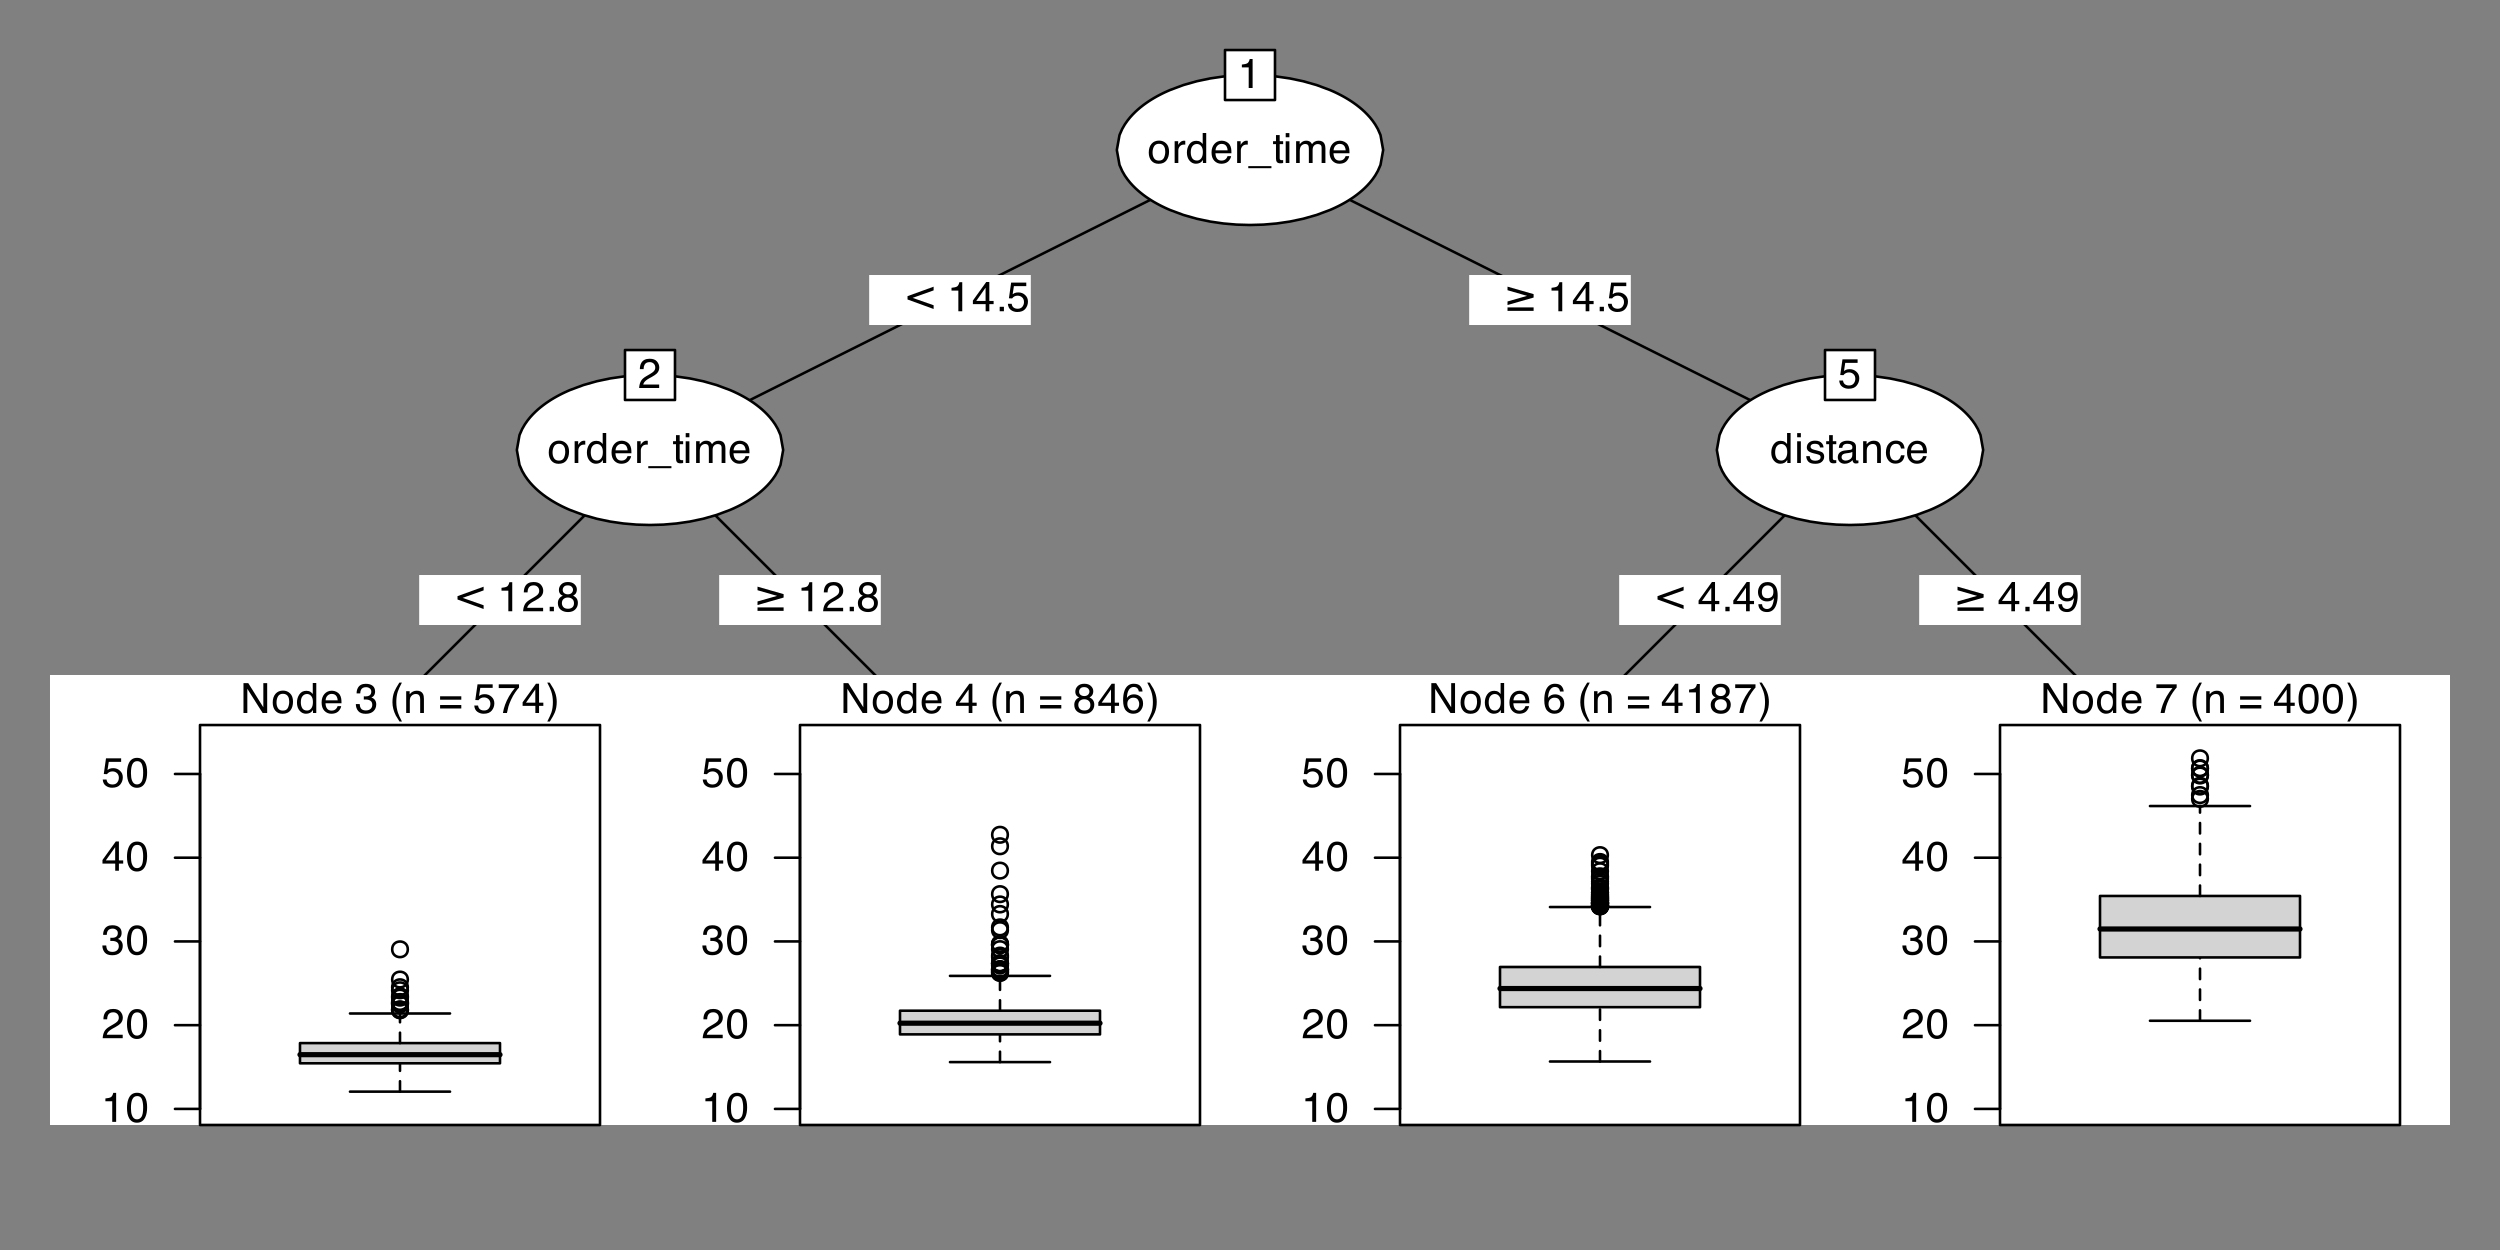 <?xml version="1.0" encoding="UTF-8"?>
<svg xmlns="http://www.w3.org/2000/svg" xmlns:xlink="http://www.w3.org/1999/xlink" width="720" height="360" viewBox="0 0 720 360">
<rect x="0" y="0" width="720" height="360" fill="#808080" stroke="none"/>
<defs>
<g>
<g id="glyph-0-0">
<path d="M 0.391 0 L 0.391 -8.609 L 7.219 -8.609 L 7.219 0 Z M 6.141 -1.078 L 6.141 -7.531 L 1.469 -7.531 L 1.469 -1.078 Z M 6.141 -1.078 "/>
</g>
<g id="glyph-0-1">
<path d="M 3.266 -0.688 C 3.961 -0.688 4.441 -0.945 4.703 -1.469 C 4.961 -2 5.094 -2.586 5.094 -3.234 C 5.094 -3.828 5 -4.305 4.812 -4.672 C 4.508 -5.242 4 -5.531 3.281 -5.531 C 2.633 -5.531 2.164 -5.285 1.875 -4.797 C 1.582 -4.305 1.438 -3.711 1.438 -3.016 C 1.438 -2.348 1.582 -1.789 1.875 -1.344 C 2.164 -0.906 2.629 -0.688 3.266 -0.688 Z M 3.312 -6.453 C 4.113 -6.453 4.789 -6.18 5.344 -5.641 C 5.906 -5.109 6.188 -4.316 6.188 -3.266 C 6.188 -2.254 5.941 -1.414 5.453 -0.75 C 4.961 -0.094 4.203 0.234 3.172 0.234 C 2.305 0.234 1.617 -0.055 1.109 -0.641 C 0.598 -1.234 0.344 -2.02 0.344 -3 C 0.344 -4.051 0.609 -4.891 1.141 -5.516 C 1.68 -6.141 2.406 -6.453 3.312 -6.453 Z M 3.266 -6.422 Z M 3.266 -6.422 "/>
</g>
<g id="glyph-0-2">
<path d="M 0.797 -6.281 L 1.812 -6.281 L 1.812 -5.188 C 1.883 -5.406 2.082 -5.664 2.406 -5.969 C 2.727 -6.27 3.098 -6.422 3.516 -6.422 C 3.535 -6.422 3.566 -6.414 3.609 -6.406 C 3.66 -6.406 3.742 -6.398 3.859 -6.391 L 3.859 -5.281 C 3.797 -5.289 3.738 -5.297 3.688 -5.297 C 3.633 -5.297 3.578 -5.297 3.516 -5.297 C 2.984 -5.297 2.57 -5.125 2.281 -4.781 C 2 -4.445 1.859 -4.055 1.859 -3.609 L 1.859 0 L 0.797 0 Z M 0.797 -6.281 "/>
</g>
<g id="glyph-0-3">
<path d="M 1.438 -3.062 C 1.438 -2.395 1.578 -1.832 1.859 -1.375 C 2.148 -0.926 2.609 -0.703 3.234 -0.703 C 3.723 -0.703 4.125 -0.91 4.438 -1.328 C 4.758 -1.742 4.922 -2.348 4.922 -3.141 C 4.922 -3.93 4.754 -4.516 4.422 -4.891 C 4.098 -5.273 3.703 -5.469 3.234 -5.469 C 2.703 -5.469 2.27 -5.266 1.938 -4.859 C 1.602 -4.453 1.438 -3.852 1.438 -3.062 Z M 3.031 -6.391 C 3.508 -6.391 3.91 -6.285 4.234 -6.078 C 4.422 -5.961 4.633 -5.758 4.875 -5.469 L 4.875 -8.641 L 5.891 -8.641 L 5.891 0 L 4.938 0 L 4.938 -0.875 C 4.695 -0.488 4.406 -0.207 4.062 -0.031 C 3.727 0.133 3.344 0.219 2.906 0.219 C 2.207 0.219 1.602 -0.07 1.094 -0.656 C 0.582 -1.25 0.328 -2.031 0.328 -3 C 0.328 -3.914 0.562 -4.707 1.031 -5.375 C 1.5 -6.051 2.164 -6.391 3.031 -6.391 Z M 3.031 -6.391 "/>
</g>
<g id="glyph-0-4">
<path d="M 3.391 -6.422 C 3.836 -6.422 4.27 -6.316 4.688 -6.109 C 5.102 -5.898 5.422 -5.629 5.641 -5.297 C 5.848 -4.973 5.988 -4.602 6.062 -4.188 C 6.125 -3.895 6.156 -3.43 6.156 -2.797 L 1.547 -2.797 C 1.566 -2.16 1.719 -1.648 2 -1.266 C 2.281 -0.879 2.719 -0.688 3.312 -0.688 C 3.863 -0.688 4.301 -0.867 4.625 -1.234 C 4.812 -1.441 4.945 -1.688 5.031 -1.969 L 6.062 -1.969 C 6.039 -1.738 5.953 -1.484 5.797 -1.203 C 5.641 -0.922 5.469 -0.688 5.281 -0.5 C 4.957 -0.188 4.555 0.02 4.078 0.125 C 3.828 0.188 3.539 0.219 3.219 0.219 C 2.438 0.219 1.773 -0.062 1.234 -0.625 C 0.691 -1.195 0.422 -1.992 0.422 -3.016 C 0.422 -4.023 0.691 -4.844 1.234 -5.469 C 1.785 -6.102 2.504 -6.422 3.391 -6.422 Z M 5.062 -3.641 C 5.02 -4.098 4.922 -4.461 4.766 -4.734 C 4.484 -5.242 4.004 -5.5 3.328 -5.5 C 2.836 -5.5 2.426 -5.32 2.094 -4.969 C 1.77 -4.625 1.598 -4.18 1.578 -3.641 Z M 3.281 -6.422 Z M 3.281 -6.422 "/>
</g>
<g id="glyph-0-5">
<path d="M 0 1.5 L 0 0.906 L 6.672 0.906 L 6.672 1.5 Z M 0 1.5 "/>
</g>
<g id="glyph-0-6">
<path d="M 0.984 -8.031 L 2.047 -8.031 L 2.047 -6.281 L 3.047 -6.281 L 3.047 -5.422 L 2.047 -5.422 L 2.047 -1.312 C 2.047 -1.094 2.125 -0.945 2.281 -0.875 C 2.352 -0.832 2.488 -0.812 2.688 -0.812 C 2.738 -0.812 2.789 -0.812 2.844 -0.812 C 2.906 -0.82 2.973 -0.828 3.047 -0.828 L 3.047 0 C 2.93 0.031 2.805 0.051 2.672 0.062 C 2.547 0.082 2.406 0.094 2.25 0.094 C 1.758 0.094 1.426 -0.031 1.25 -0.281 C 1.07 -0.531 0.984 -0.859 0.984 -1.266 L 0.984 -5.422 L 0.141 -5.422 L 0.141 -6.281 L 0.984 -6.281 Z M 0.984 -8.031 "/>
</g>
<g id="glyph-0-7">
<path d="M 0.781 -6.25 L 1.844 -6.25 L 1.844 0 L 0.781 0 Z M 0.781 -8.609 L 1.844 -8.609 L 1.844 -7.406 L 0.781 -7.406 Z M 0.781 -8.609 "/>
</g>
<g id="glyph-0-8">
<path d="M 0.781 -6.281 L 1.812 -6.281 L 1.812 -5.391 C 2.062 -5.691 2.289 -5.914 2.5 -6.062 C 2.844 -6.301 3.238 -6.422 3.688 -6.422 C 4.188 -6.422 4.586 -6.297 4.891 -6.047 C 5.055 -5.91 5.211 -5.703 5.359 -5.422 C 5.586 -5.766 5.859 -6.016 6.172 -6.172 C 6.492 -6.336 6.852 -6.422 7.25 -6.422 C 8.094 -6.422 8.664 -6.113 8.969 -5.5 C 9.133 -5.176 9.219 -4.734 9.219 -4.172 L 9.219 0 L 8.125 0 L 8.125 -4.359 C 8.125 -4.773 8.02 -5.062 7.812 -5.219 C 7.602 -5.375 7.348 -5.453 7.047 -5.453 C 6.629 -5.453 6.27 -5.312 5.969 -5.031 C 5.676 -4.758 5.531 -4.301 5.531 -3.656 L 5.531 0 L 4.453 0 L 4.453 -4.094 C 4.453 -4.52 4.398 -4.832 4.297 -5.031 C 4.141 -5.32 3.844 -5.469 3.406 -5.469 C 3.008 -5.469 2.645 -5.312 2.312 -5 C 1.988 -4.695 1.828 -4.141 1.828 -3.328 L 1.828 0 L 0.781 0 Z M 0.781 -6.281 "/>
</g>
<g id="glyph-0-9">
<path d="M 1.156 -5.938 L 1.156 -6.75 C 1.914 -6.82 2.441 -6.945 2.734 -7.125 C 3.035 -7.301 3.266 -7.711 3.422 -8.359 L 4.25 -8.359 L 4.25 0 L 3.125 0 L 3.125 -5.938 Z M 1.156 -5.938 "/>
</g>
<g id="glyph-0-10">
<path d="M 3.969 -2.969 L 3.969 -6.781 L 1.281 -2.969 Z M 3.984 0 L 3.984 -2.047 L 0.312 -2.047 L 0.312 -3.078 L 4.156 -8.422 L 5.047 -8.422 L 5.047 -2.969 L 6.281 -2.969 L 6.281 -2.047 L 5.047 -2.047 L 5.047 0 Z M 3.984 0 "/>
</g>
<g id="glyph-0-11">
<path d="M 1.031 -1.281 L 2.25 -1.281 L 2.25 0 L 1.031 0 Z M 1.031 -1.281 "/>
</g>
<g id="glyph-0-12">
<path d="M 1.484 -2.141 C 1.555 -1.535 1.836 -1.117 2.328 -0.891 C 2.578 -0.773 2.863 -0.719 3.188 -0.719 C 3.812 -0.719 4.273 -0.914 4.578 -1.312 C 4.879 -1.707 5.031 -2.148 5.031 -2.641 C 5.031 -3.223 4.848 -3.676 4.484 -4 C 4.129 -4.32 3.703 -4.484 3.203 -4.484 C 2.836 -4.484 2.523 -4.41 2.266 -4.266 C 2.004 -4.129 1.785 -3.938 1.609 -3.688 L 0.688 -3.734 L 1.328 -8.25 L 5.688 -8.25 L 5.688 -7.234 L 2.125 -7.234 L 1.766 -4.906 C 1.961 -5.051 2.148 -5.16 2.328 -5.234 C 2.641 -5.359 3 -5.422 3.406 -5.422 C 4.176 -5.422 4.828 -5.172 5.359 -4.672 C 5.898 -4.18 6.172 -3.555 6.172 -2.797 C 6.172 -2.004 5.922 -1.301 5.422 -0.688 C 4.93 -0.082 4.148 0.219 3.078 0.219 C 2.398 0.219 1.797 0.023 1.266 -0.359 C 0.742 -0.742 0.453 -1.336 0.391 -2.141 Z M 1.484 -2.141 "/>
</g>
<g id="glyph-0-13">
<path d="M 0.375 0 C 0.414 -0.719 0.566 -1.344 0.828 -1.875 C 1.086 -2.414 1.594 -2.906 2.344 -3.344 L 3.469 -4 C 3.969 -4.289 4.32 -4.539 4.531 -4.75 C 4.852 -5.07 5.016 -5.441 5.016 -5.859 C 5.016 -6.348 4.863 -6.734 4.562 -7.016 C 4.27 -7.305 3.883 -7.453 3.406 -7.453 C 2.676 -7.453 2.176 -7.18 1.906 -6.641 C 1.75 -6.336 1.664 -5.93 1.656 -5.422 L 0.578 -5.422 C 0.586 -6.148 0.723 -6.742 0.984 -7.203 C 1.441 -8.016 2.25 -8.422 3.406 -8.422 C 4.363 -8.422 5.062 -8.16 5.5 -7.641 C 5.945 -7.117 6.172 -6.539 6.172 -5.906 C 6.172 -5.238 5.938 -4.664 5.469 -4.188 C 5.195 -3.906 4.707 -3.566 4 -3.172 L 3.188 -2.734 C 2.812 -2.523 2.516 -2.32 2.297 -2.125 C 1.898 -1.789 1.648 -1.414 1.547 -1 L 6.141 -1 L 6.141 0 Z M 0.375 0 "/>
</g>
<g id="glyph-0-14">
<path d="M 3.266 -4.875 C 3.734 -4.875 4.098 -5.004 4.359 -5.266 C 4.617 -5.523 4.75 -5.832 4.75 -6.188 C 4.75 -6.5 4.625 -6.785 4.375 -7.047 C 4.125 -7.316 3.742 -7.453 3.234 -7.453 C 2.723 -7.453 2.352 -7.316 2.125 -7.047 C 1.895 -6.785 1.781 -6.484 1.781 -6.141 C 1.781 -5.742 1.926 -5.43 2.219 -5.203 C 2.52 -4.984 2.867 -4.875 3.266 -4.875 Z M 3.328 -0.719 C 3.816 -0.719 4.223 -0.848 4.547 -1.109 C 4.867 -1.379 5.031 -1.773 5.031 -2.297 C 5.031 -2.836 4.863 -3.25 4.531 -3.531 C 4.195 -3.812 3.77 -3.953 3.25 -3.953 C 2.75 -3.953 2.336 -3.805 2.016 -3.516 C 1.703 -3.234 1.547 -2.836 1.547 -2.328 C 1.547 -1.891 1.691 -1.508 1.984 -1.188 C 2.273 -0.875 2.723 -0.719 3.328 -0.719 Z M 1.828 -4.469 C 1.535 -4.594 1.305 -4.738 1.141 -4.906 C 0.836 -5.219 0.688 -5.625 0.688 -6.125 C 0.688 -6.75 0.91 -7.285 1.359 -7.734 C 1.816 -8.191 2.457 -8.422 3.281 -8.422 C 4.094 -8.422 4.723 -8.207 5.172 -7.781 C 5.629 -7.352 5.859 -6.859 5.859 -6.297 C 5.859 -5.773 5.727 -5.348 5.469 -5.016 C 5.32 -4.836 5.094 -4.66 4.781 -4.484 C 5.125 -4.328 5.395 -4.145 5.594 -3.938 C 5.969 -3.539 6.156 -3.031 6.156 -2.406 C 6.156 -1.664 5.906 -1.039 5.406 -0.531 C 4.914 -0.02 4.219 0.234 3.312 0.234 C 2.488 0.234 1.797 0.016 1.234 -0.422 C 0.672 -0.867 0.391 -1.516 0.391 -2.359 C 0.391 -2.848 0.508 -3.273 0.75 -3.641 C 0.988 -4.004 1.348 -4.281 1.828 -4.469 Z M 1.828 -4.469 "/>
</g>
<g id="glyph-0-15">
<path d="M 0.922 -8.609 L 2.297 -8.609 L 6.641 -1.641 L 6.641 -8.609 L 7.75 -8.609 L 7.75 0 L 6.438 0 L 2.031 -6.969 L 2.031 0 L 0.922 0 Z M 4.25 -8.609 Z M 4.25 -8.609 "/>
</g>
<g id="glyph-0-16">
</g>
<g id="glyph-0-17">
<path d="M 3.125 0.234 C 2.125 0.234 1.398 -0.035 0.953 -0.578 C 0.504 -1.129 0.281 -1.797 0.281 -2.578 L 1.391 -2.578 C 1.43 -2.035 1.531 -1.641 1.688 -1.391 C 1.969 -0.953 2.461 -0.734 3.172 -0.734 C 3.734 -0.734 4.18 -0.879 4.516 -1.172 C 4.848 -1.473 5.016 -1.859 5.016 -2.328 C 5.016 -2.898 4.836 -3.301 4.484 -3.531 C 4.129 -3.77 3.641 -3.891 3.016 -3.891 C 2.941 -3.891 2.867 -3.883 2.797 -3.875 C 2.723 -3.875 2.648 -3.875 2.578 -3.875 L 2.578 -4.812 C 2.691 -4.789 2.785 -4.781 2.859 -4.781 C 2.93 -4.781 3.008 -4.781 3.094 -4.781 C 3.488 -4.781 3.812 -4.844 4.062 -4.969 C 4.508 -5.188 4.734 -5.578 4.734 -6.141 C 4.734 -6.555 4.582 -6.875 4.281 -7.094 C 3.988 -7.32 3.645 -7.438 3.25 -7.438 C 2.551 -7.438 2.066 -7.203 1.797 -6.734 C 1.648 -6.484 1.566 -6.117 1.547 -5.641 L 0.5 -5.641 C 0.5 -6.266 0.625 -6.797 0.875 -7.234 C 1.301 -8.016 2.055 -8.406 3.141 -8.406 C 3.992 -8.406 4.656 -8.211 5.125 -7.828 C 5.594 -7.453 5.828 -6.898 5.828 -6.172 C 5.828 -5.66 5.691 -5.242 5.422 -4.922 C 5.242 -4.723 5.02 -4.566 4.75 -4.453 C 5.188 -4.328 5.531 -4.094 5.781 -3.75 C 6.031 -3.406 6.156 -2.984 6.156 -2.484 C 6.156 -1.68 5.891 -1.023 5.359 -0.516 C 4.836 -0.016 4.094 0.234 3.125 0.234 Z M 3.125 0.234 "/>
</g>
<g id="glyph-0-18">
<path d="M 3.547 -8.75 C 2.93 -7.562 2.535 -6.688 2.359 -6.125 C 2.078 -5.258 1.938 -4.27 1.938 -3.156 C 1.938 -2.02 2.098 -0.984 2.422 -0.047 C 2.609 0.535 2.988 1.367 3.562 2.453 L 2.859 2.453 C 2.285 1.555 1.93 0.984 1.797 0.734 C 1.66 0.492 1.516 0.16 1.359 -0.266 C 1.141 -0.836 0.984 -1.453 0.891 -2.109 C 0.848 -2.453 0.828 -2.773 0.828 -3.078 C 0.828 -4.234 1.008 -5.266 1.375 -6.172 C 1.602 -6.742 2.082 -7.602 2.812 -8.75 Z M 3.547 -8.75 "/>
</g>
<g id="glyph-0-19">
<path d="M 0.781 -6.281 L 1.781 -6.281 L 1.781 -5.391 C 2.07 -5.754 2.383 -6.016 2.719 -6.172 C 3.051 -6.336 3.422 -6.422 3.828 -6.422 C 4.711 -6.422 5.312 -6.109 5.625 -5.484 C 5.801 -5.141 5.891 -4.656 5.891 -4.031 L 5.891 0 L 4.812 0 L 4.812 -3.953 C 4.812 -4.336 4.754 -4.645 4.641 -4.875 C 4.453 -5.27 4.113 -5.469 3.625 -5.469 C 3.375 -5.469 3.172 -5.441 3.016 -5.391 C 2.723 -5.305 2.469 -5.133 2.25 -4.875 C 2.07 -4.664 1.957 -4.453 1.906 -4.234 C 1.852 -4.016 1.828 -3.695 1.828 -3.281 L 1.828 0 L 0.781 0 Z M 3.25 -6.422 Z M 3.25 -6.422 "/>
</g>
<g id="glyph-0-20">
<path d="M 6.656 -4.812 L 6.656 -3.828 L 0.547 -3.828 L 0.547 -4.812 Z M 6.656 -2.297 L 6.656 -1.297 L 0.547 -1.297 L 0.547 -2.297 Z M 6.656 -2.297 "/>
</g>
<g id="glyph-0-21">
<path d="M 6.281 -8.25 L 6.281 -7.328 C 6.008 -7.066 5.648 -6.613 5.203 -5.969 C 4.754 -5.32 4.359 -4.625 4.016 -3.875 C 3.672 -3.133 3.41 -2.469 3.234 -1.875 C 3.129 -1.488 2.984 -0.863 2.797 0 L 1.641 0 C 1.898 -1.602 2.484 -3.195 3.391 -4.781 C 3.93 -5.707 4.492 -6.508 5.078 -7.188 L 0.438 -7.188 L 0.438 -8.25 Z M 6.281 -8.25 "/>
</g>
<g id="glyph-0-22">
<path d="M 0.422 2.453 C 1.035 1.242 1.438 0.359 1.625 -0.203 C 1.895 -1.035 2.031 -2.02 2.031 -3.156 C 2.031 -4.281 1.867 -5.312 1.547 -6.25 C 1.359 -6.832 0.977 -7.664 0.406 -8.75 L 1.109 -8.75 C 1.711 -7.789 2.078 -7.195 2.203 -6.969 C 2.328 -6.75 2.461 -6.441 2.609 -6.047 C 2.797 -5.555 2.93 -5.07 3.016 -4.594 C 3.098 -4.113 3.141 -3.656 3.141 -3.219 C 3.141 -2.062 2.953 -1.031 2.578 -0.125 C 2.348 0.457 1.875 1.316 1.156 2.453 Z M 0.422 2.453 "/>
</g>
<g id="glyph-0-23">
<path d="M 3.25 -8.391 C 4.332 -8.391 5.117 -7.941 5.609 -7.047 C 5.984 -6.359 6.172 -5.41 6.172 -4.203 C 6.172 -3.066 6 -2.125 5.656 -1.375 C 5.164 -0.301 4.359 0.234 3.234 0.234 C 2.234 0.234 1.484 -0.203 0.984 -1.078 C 0.578 -1.816 0.375 -2.801 0.375 -4.031 C 0.375 -4.977 0.5 -5.797 0.75 -6.484 C 1.207 -7.754 2.039 -8.391 3.25 -8.391 Z M 3.234 -0.734 C 3.785 -0.734 4.223 -0.973 4.547 -1.453 C 4.867 -1.941 5.031 -2.848 5.031 -4.172 C 5.031 -5.117 4.91 -5.898 4.672 -6.516 C 4.441 -7.129 3.988 -7.438 3.312 -7.438 C 2.688 -7.438 2.227 -7.145 1.938 -6.562 C 1.656 -5.977 1.516 -5.117 1.516 -3.984 C 1.516 -3.129 1.609 -2.441 1.797 -1.922 C 2.078 -1.129 2.555 -0.734 3.234 -0.734 Z M 3.234 -0.734 "/>
</g>
<g id="glyph-0-24">
<path d="M 3.516 -8.422 C 4.453 -8.422 5.102 -8.176 5.469 -7.688 C 5.844 -7.207 6.031 -6.707 6.031 -6.188 L 4.984 -6.188 C 4.922 -6.52 4.82 -6.781 4.688 -6.969 C 4.426 -7.32 4.039 -7.5 3.531 -7.5 C 2.938 -7.5 2.461 -7.223 2.109 -6.672 C 1.766 -6.129 1.578 -5.352 1.547 -4.344 C 1.785 -4.695 2.086 -4.961 2.453 -5.141 C 2.785 -5.297 3.16 -5.375 3.578 -5.375 C 4.285 -5.375 4.898 -5.148 5.422 -4.703 C 5.941 -4.254 6.203 -3.582 6.203 -2.688 C 6.203 -1.926 5.953 -1.25 5.453 -0.656 C 4.961 -0.07 4.258 0.219 3.344 0.219 C 2.551 0.219 1.867 -0.078 1.297 -0.672 C 0.734 -1.273 0.453 -2.281 0.453 -3.688 C 0.453 -4.727 0.578 -5.613 0.828 -6.344 C 1.316 -7.727 2.211 -8.422 3.516 -8.422 Z M 3.438 -0.719 C 3.988 -0.719 4.398 -0.906 4.672 -1.281 C 4.953 -1.656 5.094 -2.098 5.094 -2.609 C 5.094 -3.035 4.969 -3.441 4.719 -3.828 C 4.477 -4.211 4.031 -4.406 3.375 -4.406 C 2.926 -4.406 2.531 -4.254 2.188 -3.953 C 1.844 -3.66 1.672 -3.211 1.672 -2.609 C 1.672 -2.078 1.828 -1.629 2.141 -1.266 C 2.453 -0.898 2.883 -0.719 3.438 -0.719 Z M 3.438 -0.719 "/>
</g>
<g id="glyph-0-25">
<path d="M 1.406 -1.969 C 1.438 -1.613 1.523 -1.344 1.672 -1.156 C 1.93 -0.82 2.391 -0.656 3.047 -0.656 C 3.441 -0.656 3.785 -0.738 4.078 -0.906 C 4.379 -1.07 4.531 -1.332 4.531 -1.688 C 4.531 -1.957 4.41 -2.164 4.172 -2.312 C 4.016 -2.395 3.711 -2.492 3.266 -2.609 L 2.422 -2.812 C 1.891 -2.945 1.5 -3.098 1.25 -3.266 C 0.789 -3.547 0.562 -3.941 0.562 -4.453 C 0.562 -5.047 0.773 -5.523 1.203 -5.891 C 1.629 -6.254 2.207 -6.438 2.938 -6.438 C 3.875 -6.438 4.551 -6.16 4.969 -5.609 C 5.238 -5.254 5.367 -4.875 5.359 -4.469 L 4.359 -4.469 C 4.336 -4.707 4.254 -4.926 4.109 -5.125 C 3.867 -5.395 3.445 -5.531 2.844 -5.531 C 2.445 -5.531 2.145 -5.453 1.938 -5.297 C 1.738 -5.148 1.641 -4.953 1.641 -4.703 C 1.641 -4.43 1.773 -4.211 2.047 -4.047 C 2.203 -3.953 2.43 -3.867 2.734 -3.797 L 3.422 -3.625 C 4.18 -3.438 4.691 -3.258 4.953 -3.094 C 5.359 -2.82 5.562 -2.395 5.562 -1.812 C 5.562 -1.258 5.348 -0.781 4.922 -0.375 C 4.504 0.031 3.863 0.234 3 0.234 C 2.062 0.234 1.395 0.023 1 -0.391 C 0.613 -0.816 0.41 -1.344 0.391 -1.969 Z M 2.953 -6.422 Z M 2.953 -6.422 "/>
</g>
<g id="glyph-0-26">
<path d="M 1.578 -1.672 C 1.578 -1.367 1.688 -1.129 1.906 -0.953 C 2.133 -0.773 2.398 -0.688 2.703 -0.688 C 3.078 -0.688 3.438 -0.77 3.781 -0.938 C 4.375 -1.227 4.672 -1.695 4.672 -2.344 L 4.672 -3.188 C 4.535 -3.113 4.363 -3.047 4.156 -2.984 C 3.957 -2.93 3.758 -2.895 3.562 -2.875 L 2.938 -2.797 C 2.551 -2.742 2.258 -2.66 2.062 -2.547 C 1.738 -2.367 1.578 -2.078 1.578 -1.672 Z M 4.141 -3.797 C 4.379 -3.828 4.539 -3.93 4.625 -4.109 C 4.664 -4.203 4.688 -4.336 4.688 -4.516 C 4.688 -4.867 4.555 -5.125 4.297 -5.281 C 4.047 -5.445 3.688 -5.531 3.219 -5.531 C 2.664 -5.531 2.273 -5.383 2.047 -5.094 C 1.91 -4.926 1.82 -4.68 1.781 -4.359 L 0.797 -4.359 C 0.816 -5.129 1.066 -5.664 1.547 -5.969 C 2.035 -6.27 2.598 -6.422 3.234 -6.422 C 3.973 -6.422 4.57 -6.281 5.031 -6 C 5.488 -5.719 5.719 -5.281 5.719 -4.688 L 5.719 -1.078 C 5.719 -0.973 5.738 -0.883 5.781 -0.812 C 5.832 -0.75 5.93 -0.719 6.078 -0.719 C 6.117 -0.719 6.164 -0.719 6.219 -0.719 C 6.281 -0.727 6.348 -0.738 6.422 -0.75 L 6.422 0.031 C 6.254 0.07 6.125 0.098 6.031 0.109 C 5.945 0.129 5.832 0.141 5.688 0.141 C 5.32 0.141 5.062 0.008 4.906 -0.25 C 4.812 -0.383 4.75 -0.578 4.719 -0.828 C 4.5 -0.547 4.188 -0.301 3.781 -0.094 C 3.383 0.113 2.945 0.219 2.469 0.219 C 1.883 0.219 1.406 0.039 1.031 -0.312 C 0.664 -0.664 0.484 -1.109 0.484 -1.641 C 0.484 -2.223 0.664 -2.676 1.031 -3 C 1.395 -3.32 1.867 -3.52 2.453 -3.594 Z M 3.266 -6.422 Z M 3.266 -6.422 "/>
</g>
<g id="glyph-0-27">
<path d="M 3.188 -6.453 C 3.895 -6.453 4.469 -6.281 4.906 -5.938 C 5.352 -5.594 5.625 -5.004 5.719 -4.172 L 4.688 -4.172 C 4.625 -4.555 4.484 -4.875 4.266 -5.125 C 4.047 -5.383 3.688 -5.516 3.188 -5.516 C 2.52 -5.516 2.039 -5.188 1.75 -4.531 C 1.562 -4.102 1.469 -3.578 1.469 -2.953 C 1.469 -2.328 1.598 -1.797 1.859 -1.359 C 2.129 -0.93 2.551 -0.719 3.125 -0.719 C 3.562 -0.719 3.906 -0.852 4.156 -1.125 C 4.414 -1.395 4.594 -1.758 4.688 -2.219 L 5.719 -2.219 C 5.602 -1.383 5.312 -0.773 4.844 -0.391 C 4.375 -0.004 3.773 0.188 3.047 0.188 C 2.223 0.188 1.566 -0.113 1.078 -0.719 C 0.586 -1.32 0.344 -2.07 0.344 -2.969 C 0.344 -4.07 0.609 -4.926 1.141 -5.531 C 1.68 -6.145 2.363 -6.453 3.188 -6.453 Z M 3.031 -6.422 Z M 3.031 -6.422 "/>
</g>
<g id="glyph-0-28">
<path d="M 1.594 -2.031 C 1.625 -1.445 1.848 -1.047 2.266 -0.828 C 2.484 -0.703 2.727 -0.641 3 -0.641 C 3.5 -0.641 3.926 -0.848 4.281 -1.266 C 4.633 -1.691 4.891 -2.547 5.047 -3.828 C 4.805 -3.461 4.516 -3.203 4.172 -3.047 C 3.828 -2.898 3.453 -2.828 3.047 -2.828 C 2.242 -2.828 1.602 -3.078 1.125 -3.578 C 0.656 -4.086 0.422 -4.738 0.422 -5.531 C 0.422 -6.289 0.656 -6.957 1.125 -7.531 C 1.594 -8.113 2.281 -8.406 3.188 -8.406 C 4.406 -8.406 5.25 -7.852 5.719 -6.75 C 5.969 -6.145 6.094 -5.391 6.094 -4.484 C 6.094 -3.453 5.941 -2.539 5.641 -1.75 C 5.129 -0.426 4.258 0.234 3.031 0.234 C 2.219 0.234 1.598 0.02 1.172 -0.406 C 0.742 -0.844 0.531 -1.383 0.531 -2.031 Z M 3.188 -3.75 C 3.613 -3.75 4 -3.883 4.344 -4.156 C 4.688 -4.438 4.859 -4.922 4.859 -5.609 C 4.859 -6.223 4.703 -6.68 4.391 -6.984 C 4.078 -7.285 3.68 -7.438 3.203 -7.438 C 2.691 -7.438 2.285 -7.266 1.984 -6.922 C 1.68 -6.578 1.531 -6.113 1.531 -5.531 C 1.531 -4.988 1.66 -4.555 1.922 -4.234 C 2.191 -3.91 2.613 -3.75 3.188 -3.75 Z M 3.188 -3.75 "/>
</g>
<g id="glyph-1-0">
<path d="M 0.594 2.125 L 0.594 -8.469 L 6.594 -8.469 L 6.594 2.125 Z M 1.266 1.453 L 5.938 1.453 L 5.938 -7.781 L 1.266 -7.781 Z M 1.266 1.453 "/>
</g>
<g id="glyph-1-1">
<path d="M 8.781 -5.906 L 2.734 -3.75 L 8.781 -1.625 L 8.781 -0.547 L 1.266 -3.281 L 1.266 -4.25 L 8.781 -6.969 Z M 8.781 -5.906 "/>
</g>
<g id="glyph-1-2">
<path d="M 1.266 -5.953 L 1.266 -6.984 L 8.781 -4.828 L 8.781 -3.844 L 1.266 -1.688 L 1.266 -2.719 L 6.906 -4.328 Z M 8.781 -1 L 8.781 0 L 1.266 0 L 1.266 -1 Z M 8.781 -1 "/>
</g>
</g>
</defs>
<path fill="none" stroke-width="0.75" stroke-linecap="round" stroke-linejoin="round" stroke="rgb(0%, 0%, 0%)" stroke-opacity="1" stroke-miterlimit="10" d="M 360 43.199 L 187.199 129.602 "/>
<path fill="none" stroke-width="0.75" stroke-linecap="round" stroke-linejoin="round" stroke="rgb(0%, 0%, 0%)" stroke-opacity="1" stroke-miterlimit="10" d="M 360 43.199 L 532.801 129.602 "/>
<path fill-rule="nonzero" fill="rgb(100%, 100%, 100%)" fill-opacity="1" stroke-width="0.75" stroke-linecap="round" stroke-linejoin="round" stroke="rgb(0%, 0%, 0%)" stroke-opacity="1" stroke-miterlimit="10" d="M 321.648 43.199 L 322.418 38.902 L 323.184 37.152 L 323.949 35.832 L 324.719 34.734 L 325.484 33.785 L 326.254 32.941 L 327.02 32.176 L 327.785 31.48 L 328.555 30.836 L 329.32 30.238 L 330.086 29.684 L 330.855 29.16 L 331.621 28.672 L 332.387 28.211 L 333.156 27.773 L 333.922 27.363 L 334.688 26.973 L 335.457 26.602 L 336.223 26.254 L 336.988 25.922 L 340.824 24.492 L 344.66 23.402 L 348.496 22.594 L 352.328 22.035 L 356.164 21.707 L 360 21.602 L 363.836 21.707 L 367.672 22.035 L 371.504 22.594 L 375.34 23.402 L 379.176 24.492 L 383.012 25.922 L 383.777 26.254 L 384.543 26.602 L 385.312 26.973 L 386.078 27.363 L 386.844 27.773 L 387.613 28.211 L 388.379 28.672 L 389.145 29.16 L 389.914 29.684 L 390.68 30.238 L 391.445 30.836 L 392.215 31.48 L 392.98 32.176 L 393.746 32.941 L 394.516 33.785 L 395.281 34.734 L 396.051 35.832 L 396.816 37.152 L 397.582 38.902 L 398.352 43.199 L 397.582 47.5 L 396.816 49.246 L 396.051 50.57 L 395.281 51.664 L 394.516 52.613 L 393.746 53.461 L 392.98 54.223 L 392.215 54.918 L 391.445 55.562 L 390.68 56.16 L 389.914 56.719 L 389.145 57.238 L 388.379 57.727 L 387.613 58.191 L 386.844 58.625 L 386.078 59.039 L 385.312 59.426 L 384.543 59.797 L 383.777 60.148 L 383.012 60.48 L 379.176 61.906 L 375.34 62.996 L 371.504 63.805 L 367.672 64.363 L 363.836 64.691 L 360 64.801 L 356.164 64.691 L 352.328 64.363 L 348.496 63.805 L 344.66 62.996 L 340.824 61.906 L 336.988 60.48 L 336.223 60.148 L 335.457 59.797 L 334.688 59.426 L 333.922 59.039 L 333.156 58.625 L 332.387 58.191 L 331.621 57.727 L 330.855 57.238 L 330.086 56.719 L 329.32 56.16 L 328.555 55.562 L 327.785 54.918 L 327.02 54.223 L 326.254 53.461 L 325.484 52.613 L 324.719 51.664 L 323.949 50.57 L 323.184 49.246 L 322.418 47.5 Z M 321.648 43.199 "/>
<g fill="rgb(0%, 0%, 0%)" fill-opacity="1">
<use xlink:href="#glyph-0-1" x="330.5" y="46.939"/>
<use xlink:href="#glyph-0-2" x="337.5" y="46.939"/>
<use xlink:href="#glyph-0-3" x="341.5" y="46.939"/>
<use xlink:href="#glyph-0-4" x="348.5" y="46.939"/>
<use xlink:href="#glyph-0-2" x="355.5" y="46.939"/>
<use xlink:href="#glyph-0-5" x="359.5" y="46.939"/>
<use xlink:href="#glyph-0-6" x="366.5" y="46.939"/>
<use xlink:href="#glyph-0-7" x="369.5" y="46.939"/>
<use xlink:href="#glyph-0-8" x="372.5" y="46.939"/>
<use xlink:href="#glyph-0-4" x="382.5" y="46.939"/>
</g>
<path fill-rule="nonzero" fill="rgb(100%, 100%, 100%)" fill-opacity="1" stroke-width="0.75" stroke-linecap="round" stroke-linejoin="round" stroke="rgb(0%, 0%, 0%)" stroke-opacity="1" stroke-miterlimit="10" d="M 352.801 28.801 L 367.199 28.801 L 367.199 14.402 L 352.801 14.402 Z M 352.801 28.801 "/>
<g fill="rgb(0%, 0%, 0%)" fill-opacity="1">
<use xlink:href="#glyph-0-9" x="356.5" y="25.342"/>
</g>
<path fill-rule="nonzero" fill="rgb(100%, 100%, 100%)" fill-opacity="1" d="M 250.32 93.602 L 296.875 93.602 L 296.875 79.203 L 250.32 79.203 Z M 250.32 93.602 "/>
<g fill="rgb(0%, 0%, 0%)" fill-opacity="1">
<use xlink:href="#glyph-1-1" x="260.102" y="89.537"/>
</g>
<g fill="rgb(0%, 0%, 0%)" fill-opacity="1">
<use xlink:href="#glyph-0-9" x="272.879" y="89.639"/>
<use xlink:href="#glyph-0-10" x="279.879" y="89.639"/>
<use xlink:href="#glyph-0-11" x="286.879" y="89.639"/>
<use xlink:href="#glyph-0-12" x="289.879" y="89.639"/>
</g>
<path fill-rule="nonzero" fill="rgb(100%, 100%, 100%)" fill-opacity="1" d="M 423.121 93.602 L 469.676 93.602 L 469.676 79.203 L 423.121 79.203 Z M 423.121 93.602 "/>
<g fill="rgb(0%, 0%, 0%)" fill-opacity="1">
<use xlink:href="#glyph-1-2" x="432.898" y="89.537"/>
</g>
<g fill="rgb(0%, 0%, 0%)" fill-opacity="1">
<use xlink:href="#glyph-0-9" x="445.68" y="89.639"/>
<use xlink:href="#glyph-0-10" x="452.68" y="89.639"/>
<use xlink:href="#glyph-0-11" x="459.68" y="89.639"/>
<use xlink:href="#glyph-0-12" x="462.68" y="89.639"/>
</g>
<path fill="none" stroke-width="0.75" stroke-linecap="round" stroke-linejoin="round" stroke="rgb(0%, 0%, 0%)" stroke-opacity="1" stroke-miterlimit="10" d="M 187.199 129.602 L 100.801 216 "/>
<path fill="none" stroke-width="0.75" stroke-linecap="round" stroke-linejoin="round" stroke="rgb(0%, 0%, 0%)" stroke-opacity="1" stroke-miterlimit="10" d="M 187.199 129.602 L 273.602 216 "/>
<path fill-rule="nonzero" fill="rgb(100%, 100%, 100%)" fill-opacity="1" stroke-width="0.75" stroke-linecap="round" stroke-linejoin="round" stroke="rgb(0%, 0%, 0%)" stroke-opacity="1" stroke-miterlimit="10" d="M 148.852 129.602 L 149.617 125.301 L 150.383 123.551 L 151.152 122.23 L 151.918 121.133 L 152.684 120.184 L 153.453 119.34 L 154.219 118.578 L 154.984 117.879 L 155.754 117.238 L 156.52 116.641 L 157.285 116.082 L 158.055 115.562 L 158.82 115.07 L 159.59 114.609 L 160.355 114.176 L 161.121 113.762 L 161.891 113.371 L 162.656 113.004 L 163.422 112.652 L 164.191 112.32 L 168.023 110.895 L 171.859 109.805 L 175.695 108.996 L 179.531 108.438 L 183.363 108.109 L 187.199 108 L 191.035 108.109 L 194.871 108.438 L 198.703 108.996 L 202.539 109.805 L 206.375 110.895 L 210.211 112.32 L 210.977 112.652 L 211.742 113.004 L 212.512 113.371 L 213.277 113.762 L 214.047 114.176 L 214.812 114.609 L 215.578 115.07 L 216.348 115.562 L 217.113 116.082 L 217.879 116.641 L 218.648 117.238 L 219.414 117.879 L 220.18 118.578 L 220.949 119.34 L 221.715 120.184 L 222.48 121.133 L 223.25 122.23 L 224.016 123.551 L 224.781 125.301 L 225.551 129.602 L 224.781 133.898 L 224.016 135.648 L 223.25 136.969 L 222.48 138.066 L 221.715 139.016 L 220.949 139.859 L 220.18 140.621 L 219.414 141.32 L 218.648 141.965 L 217.879 142.559 L 217.113 143.117 L 216.348 143.637 L 215.578 144.129 L 214.812 144.59 L 214.047 145.027 L 213.277 145.438 L 212.512 145.828 L 211.742 146.195 L 210.977 146.547 L 210.211 146.879 L 206.375 148.305 L 202.539 149.398 L 198.703 150.207 L 194.871 150.762 L 191.035 151.09 L 187.199 151.199 L 183.363 151.09 L 179.531 150.762 L 175.695 150.207 L 171.859 149.398 L 168.023 148.305 L 164.191 146.879 L 163.422 146.547 L 162.656 146.195 L 161.891 145.828 L 161.121 145.438 L 160.355 145.027 L 159.59 144.59 L 158.82 144.129 L 158.055 143.637 L 157.285 143.117 L 156.52 142.559 L 155.754 141.965 L 154.984 141.32 L 154.219 140.621 L 153.453 139.859 L 152.684 139.016 L 151.918 138.066 L 151.152 136.969 L 150.383 135.648 L 149.617 133.898 Z M 148.852 129.602 "/>
<g fill="rgb(0%, 0%, 0%)" fill-opacity="1">
<use xlink:href="#glyph-0-1" x="157.699" y="133.342"/>
<use xlink:href="#glyph-0-2" x="164.699" y="133.342"/>
<use xlink:href="#glyph-0-3" x="168.699" y="133.342"/>
<use xlink:href="#glyph-0-4" x="175.699" y="133.342"/>
<use xlink:href="#glyph-0-2" x="182.699" y="133.342"/>
<use xlink:href="#glyph-0-5" x="186.699" y="133.342"/>
<use xlink:href="#glyph-0-6" x="193.699" y="133.342"/>
<use xlink:href="#glyph-0-7" x="196.699" y="133.342"/>
<use xlink:href="#glyph-0-8" x="199.699" y="133.342"/>
<use xlink:href="#glyph-0-4" x="209.699" y="133.342"/>
</g>
<path fill-rule="nonzero" fill="rgb(100%, 100%, 100%)" fill-opacity="1" stroke-width="0.75" stroke-linecap="round" stroke-linejoin="round" stroke="rgb(0%, 0%, 0%)" stroke-opacity="1" stroke-miterlimit="10" d="M 180 115.199 L 194.398 115.199 L 194.398 100.801 L 180 100.801 Z M 180 115.199 "/>
<g fill="rgb(0%, 0%, 0%)" fill-opacity="1">
<use xlink:href="#glyph-0-13" x="183.699" y="111.74"/>
</g>
<path fill-rule="nonzero" fill="rgb(100%, 100%, 100%)" fill-opacity="1" d="M 120.723 180 L 167.277 180 L 167.277 165.602 L 120.723 165.602 Z M 120.723 180 "/>
<g fill="rgb(0%, 0%, 0%)" fill-opacity="1">
<use xlink:href="#glyph-1-1" x="130.5" y="175.939"/>
</g>
<g fill="rgb(0%, 0%, 0%)" fill-opacity="1">
<use xlink:href="#glyph-0-9" x="143.277" y="176.041"/>
<use xlink:href="#glyph-0-13" x="150.277" y="176.041"/>
<use xlink:href="#glyph-0-11" x="157.277" y="176.041"/>
<use xlink:href="#glyph-0-14" x="160.277" y="176.041"/>
</g>
<path fill-rule="nonzero" fill="rgb(100%, 100%, 100%)" fill-opacity="1" d="M 207.121 180 L 253.676 180 L 253.676 165.602 L 207.121 165.602 Z M 207.121 180 "/>
<g fill="rgb(0%, 0%, 0%)" fill-opacity="1">
<use xlink:href="#glyph-1-2" x="216.898" y="175.939"/>
</g>
<g fill="rgb(0%, 0%, 0%)" fill-opacity="1">
<use xlink:href="#glyph-0-9" x="229.68" y="176.041"/>
<use xlink:href="#glyph-0-13" x="236.68" y="176.041"/>
<use xlink:href="#glyph-0-11" x="243.68" y="176.041"/>
<use xlink:href="#glyph-0-14" x="246.68" y="176.041"/>
</g>
<path fill-rule="nonzero" fill="rgb(100%, 100%, 100%)" fill-opacity="1" d="M 14.398 324 L 187.199 324 L 187.199 194.398 L 14.398 194.398 Z M 14.398 324 "/>
<g fill="rgb(0%, 0%, 0%)" fill-opacity="1">
<use xlink:href="#glyph-0-15" x="69.199" y="205.342"/>
<use xlink:href="#glyph-0-1" x="78.199" y="205.342"/>
<use xlink:href="#glyph-0-3" x="85.199" y="205.342"/>
<use xlink:href="#glyph-0-4" x="92.199" y="205.342"/>
<use xlink:href="#glyph-0-16" x="99.199" y="205.342"/>
<use xlink:href="#glyph-0-17" x="102.199" y="205.342"/>
<use xlink:href="#glyph-0-16" x="109.199" y="205.342"/>
<use xlink:href="#glyph-0-18" x="112.199" y="205.342"/>
<use xlink:href="#glyph-0-19" x="116.199" y="205.342"/>
<use xlink:href="#glyph-0-16" x="123.199" y="205.342"/>
<use xlink:href="#glyph-0-20" x="126.199" y="205.342"/>
<use xlink:href="#glyph-0-16" x="133.199" y="205.342"/>
<use xlink:href="#glyph-0-12" x="136.199" y="205.342"/>
<use xlink:href="#glyph-0-21" x="143.199" y="205.342"/>
<use xlink:href="#glyph-0-10" x="150.199" y="205.342"/>
<use xlink:href="#glyph-0-22" x="157.199" y="205.342"/>
</g>
<path fill="none" stroke-width="0.75" stroke-linecap="round" stroke-linejoin="round" stroke="rgb(0%, 0%, 0%)" stroke-opacity="1" stroke-miterlimit="10" d="M 57.602 319.367 L 57.602 222.91 "/>
<path fill="none" stroke-width="0.75" stroke-linecap="round" stroke-linejoin="round" stroke="rgb(0%, 0%, 0%)" stroke-opacity="1" stroke-miterlimit="10" d="M 57.602 319.367 L 50.398 319.367 "/>
<path fill="none" stroke-width="0.75" stroke-linecap="round" stroke-linejoin="round" stroke="rgb(0%, 0%, 0%)" stroke-opacity="1" stroke-miterlimit="10" d="M 57.602 295.254 L 50.398 295.254 "/>
<path fill="none" stroke-width="0.75" stroke-linecap="round" stroke-linejoin="round" stroke="rgb(0%, 0%, 0%)" stroke-opacity="1" stroke-miterlimit="10" d="M 57.602 271.137 L 50.398 271.137 "/>
<path fill="none" stroke-width="0.75" stroke-linecap="round" stroke-linejoin="round" stroke="rgb(0%, 0%, 0%)" stroke-opacity="1" stroke-miterlimit="10" d="M 57.602 247.023 L 50.398 247.023 "/>
<path fill="none" stroke-width="0.75" stroke-linecap="round" stroke-linejoin="round" stroke="rgb(0%, 0%, 0%)" stroke-opacity="1" stroke-miterlimit="10" d="M 57.602 222.91 L 50.398 222.91 "/>
<g fill="rgb(0%, 0%, 0%)" fill-opacity="1">
<use xlink:href="#glyph-0-9" x="29.199" y="323.107"/>
<use xlink:href="#glyph-0-23" x="36.199" y="323.107"/>
</g>
<g fill="rgb(0%, 0%, 0%)" fill-opacity="1">
<use xlink:href="#glyph-0-13" x="29.199" y="298.994"/>
<use xlink:href="#glyph-0-23" x="36.199" y="298.994"/>
</g>
<g fill="rgb(0%, 0%, 0%)" fill-opacity="1">
<use xlink:href="#glyph-0-17" x="29.199" y="274.877"/>
<use xlink:href="#glyph-0-23" x="36.199" y="274.877"/>
</g>
<g fill="rgb(0%, 0%, 0%)" fill-opacity="1">
<use xlink:href="#glyph-0-10" x="29.199" y="250.764"/>
<use xlink:href="#glyph-0-23" x="36.199" y="250.764"/>
</g>
<g fill="rgb(0%, 0%, 0%)" fill-opacity="1">
<use xlink:href="#glyph-0-12" x="29.199" y="226.65"/>
<use xlink:href="#glyph-0-23" x="36.199" y="226.65"/>
</g>
<path fill="none" stroke-width="0.75" stroke-linecap="round" stroke-linejoin="round" stroke="rgb(0%, 0%, 0%)" stroke-opacity="1" stroke-miterlimit="10" d="M 57.602 324 L 172.801 324 L 172.801 208.801 L 57.602 208.801 Z M 57.602 324 "/>
<path fill="none" stroke-width="0.75" stroke-linecap="round" stroke-linejoin="round" stroke="rgb(0%, 0%, 0%)" stroke-opacity="1" stroke-miterlimit="10" d="M 100.801 314.398 L 129.602 314.398 "/>
<path fill="none" stroke-width="0.75" stroke-linecap="round" stroke-linejoin="round" stroke="rgb(0%, 0%, 0%)" stroke-opacity="1" stroke-dasharray="3 3" stroke-miterlimit="10" d="M 115.199 314.398 L 115.199 306.227 "/>
<path fill-rule="nonzero" fill="rgb(82.745%, 82.745%, 82.745%)" fill-opacity="1" stroke-width="0.75" stroke-linecap="round" stroke-linejoin="round" stroke="rgb(0%, 0%, 0%)" stroke-opacity="1" stroke-miterlimit="10" d="M 86.398 306.227 L 144 306.227 L 144 300.414 L 86.398 300.414 Z M 86.398 306.227 "/>
<path fill="none" stroke-width="1.5" stroke-linecap="round" stroke-linejoin="round" stroke="rgb(0%, 0%, 0%)" stroke-opacity="1" stroke-miterlimit="10" d="M 86.398 303.742 L 144 303.742 "/>
<path fill="none" stroke-width="0.75" stroke-linecap="round" stroke-linejoin="round" stroke="rgb(0%, 0%, 0%)" stroke-opacity="1" stroke-dasharray="3 3" stroke-miterlimit="10" d="M 115.199 300.414 L 115.199 291.879 "/>
<path fill="none" stroke-width="0.75" stroke-linecap="round" stroke-linejoin="round" stroke="rgb(0%, 0%, 0%)" stroke-opacity="1" stroke-miterlimit="10" d="M 100.801 291.879 L 129.602 291.879 "/>
<path fill="none" stroke-width="0.75" stroke-linecap="round" stroke-linejoin="round" stroke="rgb(0%, 0%, 0%)" stroke-opacity="1" stroke-miterlimit="10" d="M 117.449 284.328 C 117.449 287.328 112.949 287.328 112.949 284.328 C 112.949 281.328 117.449 281.328 117.449 284.328 "/>
<path fill="none" stroke-width="0.75" stroke-linecap="round" stroke-linejoin="round" stroke="rgb(0%, 0%, 0%)" stroke-opacity="1" stroke-miterlimit="10" d="M 117.449 290.672 C 117.449 293.672 112.949 293.672 112.949 290.672 C 112.949 287.672 117.449 287.672 117.449 290.672 "/>
<path fill="none" stroke-width="0.75" stroke-linecap="round" stroke-linejoin="round" stroke="rgb(0%, 0%, 0%)" stroke-opacity="1" stroke-miterlimit="10" d="M 117.449 288.934 C 117.449 291.934 112.949 291.934 112.949 288.934 C 112.949 285.934 117.449 285.934 117.449 288.934 "/>
<path fill="none" stroke-width="0.75" stroke-linecap="round" stroke-linejoin="round" stroke="rgb(0%, 0%, 0%)" stroke-opacity="1" stroke-miterlimit="10" d="M 117.449 289.273 C 117.449 292.273 112.949 292.273 112.949 289.273 C 112.949 286.273 117.449 286.273 117.449 289.273 "/>
<path fill="none" stroke-width="0.75" stroke-linecap="round" stroke-linejoin="round" stroke="rgb(0%, 0%, 0%)" stroke-opacity="1" stroke-miterlimit="10" d="M 117.449 273.406 C 117.449 276.406 112.949 276.406 112.949 273.406 C 112.949 270.406 117.449 270.406 117.449 273.406 "/>
<path fill="none" stroke-width="0.75" stroke-linecap="round" stroke-linejoin="round" stroke="rgb(0%, 0%, 0%)" stroke-opacity="1" stroke-miterlimit="10" d="M 117.449 288.91 C 117.449 291.91 112.949 291.91 112.949 288.91 C 112.949 285.91 117.449 285.91 117.449 288.91 "/>
<path fill="none" stroke-width="0.75" stroke-linecap="round" stroke-linejoin="round" stroke="rgb(0%, 0%, 0%)" stroke-opacity="1" stroke-miterlimit="10" d="M 117.449 287.32 C 117.449 290.32 112.949 290.32 112.949 287.32 C 112.949 284.32 117.449 284.32 117.449 287.32 "/>
<path fill="none" stroke-width="0.75" stroke-linecap="round" stroke-linejoin="round" stroke="rgb(0%, 0%, 0%)" stroke-opacity="1" stroke-miterlimit="10" d="M 117.449 286.934 C 117.449 289.934 112.949 289.934 112.949 286.934 C 112.949 283.934 117.449 283.934 117.449 286.934 "/>
<path fill="none" stroke-width="0.75" stroke-linecap="round" stroke-linejoin="round" stroke="rgb(0%, 0%, 0%)" stroke-opacity="1" stroke-miterlimit="10" d="M 117.449 282.109 C 117.449 285.109 112.949 285.109 112.949 282.109 C 112.949 279.109 117.449 279.109 117.449 282.109 "/>
<path fill="none" stroke-width="0.75" stroke-linecap="round" stroke-linejoin="round" stroke="rgb(0%, 0%, 0%)" stroke-opacity="1" stroke-miterlimit="10" d="M 117.449 288.574 C 117.449 291.574 112.949 291.574 112.949 288.574 C 112.949 285.574 117.449 285.574 117.449 288.574 "/>
<path fill="none" stroke-width="0.75" stroke-linecap="round" stroke-linejoin="round" stroke="rgb(0%, 0%, 0%)" stroke-opacity="1" stroke-miterlimit="10" d="M 117.449 285.199 C 117.449 288.199 112.949 288.199 112.949 285.199 C 112.949 282.199 117.449 282.199 117.449 285.199 "/>
<path fill="none" stroke-width="0.75" stroke-linecap="round" stroke-linejoin="round" stroke="rgb(0%, 0%, 0%)" stroke-opacity="1" stroke-miterlimit="10" d="M 117.449 290.84 C 117.449 293.84 112.949 293.84 112.949 290.84 C 112.949 287.84 117.449 287.84 117.449 290.84 "/>
<path fill="none" stroke-width="0.75" stroke-linecap="round" stroke-linejoin="round" stroke="rgb(0%, 0%, 0%)" stroke-opacity="1" stroke-miterlimit="10" d="M 117.449 290.961 C 117.449 293.961 112.949 293.961 112.949 290.961 C 112.949 287.961 117.449 287.961 117.449 290.961 "/>
<path fill-rule="nonzero" fill="rgb(100%, 100%, 100%)" fill-opacity="1" d="M 187.199 324 L 360 324 L 360 194.398 L 187.199 194.398 Z M 187.199 324 "/>
<g fill="rgb(0%, 0%, 0%)" fill-opacity="1">
<use xlink:href="#glyph-0-15" x="242" y="205.342"/>
<use xlink:href="#glyph-0-1" x="251" y="205.342"/>
<use xlink:href="#glyph-0-3" x="258" y="205.342"/>
<use xlink:href="#glyph-0-4" x="265" y="205.342"/>
<use xlink:href="#glyph-0-16" x="272" y="205.342"/>
<use xlink:href="#glyph-0-10" x="275" y="205.342"/>
<use xlink:href="#glyph-0-16" x="282" y="205.342"/>
<use xlink:href="#glyph-0-18" x="285" y="205.342"/>
<use xlink:href="#glyph-0-19" x="289" y="205.342"/>
<use xlink:href="#glyph-0-16" x="296" y="205.342"/>
<use xlink:href="#glyph-0-20" x="299" y="205.342"/>
<use xlink:href="#glyph-0-16" x="306" y="205.342"/>
<use xlink:href="#glyph-0-14" x="309" y="205.342"/>
<use xlink:href="#glyph-0-10" x="316" y="205.342"/>
<use xlink:href="#glyph-0-24" x="323" y="205.342"/>
<use xlink:href="#glyph-0-22" x="330" y="205.342"/>
</g>
<path fill="none" stroke-width="0.75" stroke-linecap="round" stroke-linejoin="round" stroke="rgb(0%, 0%, 0%)" stroke-opacity="1" stroke-miterlimit="10" d="M 230.398 319.367 L 230.398 222.91 "/>
<path fill="none" stroke-width="0.75" stroke-linecap="round" stroke-linejoin="round" stroke="rgb(0%, 0%, 0%)" stroke-opacity="1" stroke-miterlimit="10" d="M 230.398 319.367 L 223.199 319.367 "/>
<path fill="none" stroke-width="0.75" stroke-linecap="round" stroke-linejoin="round" stroke="rgb(0%, 0%, 0%)" stroke-opacity="1" stroke-miterlimit="10" d="M 230.398 295.254 L 223.199 295.254 "/>
<path fill="none" stroke-width="0.75" stroke-linecap="round" stroke-linejoin="round" stroke="rgb(0%, 0%, 0%)" stroke-opacity="1" stroke-miterlimit="10" d="M 230.398 271.137 L 223.199 271.137 "/>
<path fill="none" stroke-width="0.75" stroke-linecap="round" stroke-linejoin="round" stroke="rgb(0%, 0%, 0%)" stroke-opacity="1" stroke-miterlimit="10" d="M 230.398 247.023 L 223.199 247.023 "/>
<path fill="none" stroke-width="0.75" stroke-linecap="round" stroke-linejoin="round" stroke="rgb(0%, 0%, 0%)" stroke-opacity="1" stroke-miterlimit="10" d="M 230.398 222.91 L 223.199 222.91 "/>
<g fill="rgb(0%, 0%, 0%)" fill-opacity="1">
<use xlink:href="#glyph-0-9" x="202" y="323.107"/>
<use xlink:href="#glyph-0-23" x="209" y="323.107"/>
</g>
<g fill="rgb(0%, 0%, 0%)" fill-opacity="1">
<use xlink:href="#glyph-0-13" x="202" y="298.994"/>
<use xlink:href="#glyph-0-23" x="209" y="298.994"/>
</g>
<g fill="rgb(0%, 0%, 0%)" fill-opacity="1">
<use xlink:href="#glyph-0-17" x="202" y="274.877"/>
<use xlink:href="#glyph-0-23" x="209" y="274.877"/>
</g>
<g fill="rgb(0%, 0%, 0%)" fill-opacity="1">
<use xlink:href="#glyph-0-10" x="202" y="250.764"/>
<use xlink:href="#glyph-0-23" x="209" y="250.764"/>
</g>
<g fill="rgb(0%, 0%, 0%)" fill-opacity="1">
<use xlink:href="#glyph-0-12" x="202" y="226.65"/>
<use xlink:href="#glyph-0-23" x="209" y="226.65"/>
</g>
<path fill="none" stroke-width="0.75" stroke-linecap="round" stroke-linejoin="round" stroke="rgb(0%, 0%, 0%)" stroke-opacity="1" stroke-miterlimit="10" d="M 230.398 324 L 345.598 324 L 345.598 208.801 L 230.398 208.801 Z M 230.398 324 "/>
<path fill="none" stroke-width="0.75" stroke-linecap="round" stroke-linejoin="round" stroke="rgb(0%, 0%, 0%)" stroke-opacity="1" stroke-miterlimit="10" d="M 273.602 305.887 L 302.398 305.887 "/>
<path fill="none" stroke-width="0.75" stroke-linecap="round" stroke-linejoin="round" stroke="rgb(0%, 0%, 0%)" stroke-opacity="1" stroke-dasharray="3 3" stroke-miterlimit="10" d="M 288 305.887 L 288 297.906 "/>
<path fill-rule="nonzero" fill="rgb(82.745%, 82.745%, 82.745%)" fill-opacity="1" stroke-width="0.75" stroke-linecap="round" stroke-linejoin="round" stroke="rgb(0%, 0%, 0%)" stroke-opacity="1" stroke-miterlimit="10" d="M 259.199 297.906 L 316.801 297.906 L 316.801 291.082 L 259.199 291.082 Z M 259.199 297.906 "/>
<path fill="none" stroke-width="1.5" stroke-linecap="round" stroke-linejoin="round" stroke="rgb(0%, 0%, 0%)" stroke-opacity="1" stroke-miterlimit="10" d="M 259.199 294.676 L 316.801 294.676 "/>
<path fill="none" stroke-width="0.75" stroke-linecap="round" stroke-linejoin="round" stroke="rgb(0%, 0%, 0%)" stroke-opacity="1" stroke-dasharray="3 3" stroke-miterlimit="10" d="M 288 291.082 L 288 281.051 "/>
<path fill="none" stroke-width="0.75" stroke-linecap="round" stroke-linejoin="round" stroke="rgb(0%, 0%, 0%)" stroke-opacity="1" stroke-miterlimit="10" d="M 273.602 281.051 L 302.398 281.051 "/>
<path fill="none" stroke-width="0.75" stroke-linecap="round" stroke-linejoin="round" stroke="rgb(0%, 0%, 0%)" stroke-opacity="1" stroke-miterlimit="10" d="M 290.25 280.133 C 290.25 283.133 285.75 283.133 285.75 280.133 C 285.75 277.133 290.25 277.133 290.25 280.133 "/>
<path fill="none" stroke-width="0.75" stroke-linecap="round" stroke-linejoin="round" stroke="rgb(0%, 0%, 0%)" stroke-opacity="1" stroke-miterlimit="10" d="M 290.25 272.199 C 290.25 275.199 285.75 275.199 285.75 272.199 C 285.75 269.199 290.25 269.199 290.25 272.199 "/>
<path fill="none" stroke-width="0.75" stroke-linecap="round" stroke-linejoin="round" stroke="rgb(0%, 0%, 0%)" stroke-opacity="1" stroke-miterlimit="10" d="M 290.25 279.219 C 290.25 282.219 285.75 282.219 285.75 279.219 C 285.75 276.219 290.25 276.219 290.25 279.219 "/>
<path fill="none" stroke-width="0.75" stroke-linecap="round" stroke-linejoin="round" stroke="rgb(0%, 0%, 0%)" stroke-opacity="1" stroke-miterlimit="10" d="M 290.25 279.098 C 290.25 282.098 285.75 282.098 285.75 279.098 C 285.75 276.098 290.25 276.098 290.25 279.098 "/>
<path fill="none" stroke-width="0.75" stroke-linecap="round" stroke-linejoin="round" stroke="rgb(0%, 0%, 0%)" stroke-opacity="1" stroke-miterlimit="10" d="M 290.25 250.738 C 290.25 253.738 285.75 253.738 285.75 250.738 C 285.75 247.738 290.25 247.738 290.25 250.738 "/>
<path fill="none" stroke-width="0.75" stroke-linecap="round" stroke-linejoin="round" stroke="rgb(0%, 0%, 0%)" stroke-opacity="1" stroke-miterlimit="10" d="M 290.25 273.355 C 290.25 276.355 285.75 276.355 285.75 273.355 C 285.75 270.355 290.25 270.355 290.25 273.355 "/>
<path fill="none" stroke-width="0.75" stroke-linecap="round" stroke-linejoin="round" stroke="rgb(0%, 0%, 0%)" stroke-opacity="1" stroke-miterlimit="10" d="M 290.25 275.648 C 290.25 278.648 285.75 278.648 285.75 275.648 C 285.75 272.648 290.25 272.648 290.25 275.648 "/>
<path fill="none" stroke-width="0.75" stroke-linecap="round" stroke-linejoin="round" stroke="rgb(0%, 0%, 0%)" stroke-opacity="1" stroke-miterlimit="10" d="M 290.25 277.434 C 290.25 280.434 285.75 280.434 285.75 277.434 C 285.75 274.434 290.25 274.434 290.25 277.434 "/>
<path fill="none" stroke-width="0.75" stroke-linecap="round" stroke-linejoin="round" stroke="rgb(0%, 0%, 0%)" stroke-opacity="1" stroke-miterlimit="10" d="M 290.25 240.418 C 290.25 243.418 285.75 243.418 285.75 240.418 C 285.75 237.418 290.25 237.418 290.25 240.418 "/>
<path fill="none" stroke-width="0.75" stroke-linecap="round" stroke-linejoin="round" stroke="rgb(0%, 0%, 0%)" stroke-opacity="1" stroke-miterlimit="10" d="M 290.25 277.555 C 290.25 280.555 285.75 280.555 285.75 277.555 C 285.75 274.555 290.25 274.555 290.25 277.555 "/>
<path fill="none" stroke-width="0.75" stroke-linecap="round" stroke-linejoin="round" stroke="rgb(0%, 0%, 0%)" stroke-opacity="1" stroke-miterlimit="10" d="M 290.25 263.23 C 290.25 266.23 285.75 266.23 285.75 263.23 C 285.75 260.23 290.25 260.23 290.25 263.23 "/>
<path fill="none" stroke-width="0.75" stroke-linecap="round" stroke-linejoin="round" stroke="rgb(0%, 0%, 0%)" stroke-opacity="1" stroke-miterlimit="10" d="M 290.25 280.18 C 290.25 283.18 285.75 283.18 285.75 280.18 C 285.75 277.18 290.25 277.18 290.25 280.18 "/>
<path fill="none" stroke-width="0.75" stroke-linecap="round" stroke-linejoin="round" stroke="rgb(0%, 0%, 0%)" stroke-opacity="1" stroke-miterlimit="10" d="M 290.25 260.48 C 290.25 263.48 285.75 263.48 285.75 260.48 C 285.75 257.48 290.25 257.48 290.25 260.48 "/>
<path fill="none" stroke-width="0.75" stroke-linecap="round" stroke-linejoin="round" stroke="rgb(0%, 0%, 0%)" stroke-opacity="1" stroke-miterlimit="10" d="M 290.25 243.719 C 290.25 246.719 285.75 246.719 285.75 243.719 C 285.75 240.719 290.25 240.719 290.25 243.719 "/>
<path fill="none" stroke-width="0.75" stroke-linecap="round" stroke-linejoin="round" stroke="rgb(0%, 0%, 0%)" stroke-opacity="1" stroke-miterlimit="10" d="M 290.25 278.059 C 290.25 281.059 285.75 281.059 285.75 278.059 C 285.75 275.059 290.25 275.059 290.25 278.059 "/>
<path fill="none" stroke-width="0.75" stroke-linecap="round" stroke-linejoin="round" stroke="rgb(0%, 0%, 0%)" stroke-opacity="1" stroke-miterlimit="10" d="M 290.25 279.746 C 290.25 282.746 285.75 282.746 285.75 279.746 C 285.75 276.746 290.25 276.746 290.25 279.746 "/>
<path fill="none" stroke-width="0.75" stroke-linecap="round" stroke-linejoin="round" stroke="rgb(0%, 0%, 0%)" stroke-opacity="1" stroke-miterlimit="10" d="M 290.25 272.008 C 290.25 275.008 285.75 275.008 285.75 272.008 C 285.75 269.008 290.25 269.008 290.25 272.008 "/>
<path fill="none" stroke-width="0.75" stroke-linecap="round" stroke-linejoin="round" stroke="rgb(0%, 0%, 0%)" stroke-opacity="1" stroke-miterlimit="10" d="M 290.25 277.48 C 290.25 280.48 285.75 280.48 285.75 277.48 C 285.75 274.48 290.25 274.48 290.25 277.48 "/>
<path fill="none" stroke-width="0.75" stroke-linecap="round" stroke-linejoin="round" stroke="rgb(0%, 0%, 0%)" stroke-opacity="1" stroke-miterlimit="10" d="M 290.25 272.223 C 290.25 275.223 285.75 275.223 285.75 272.223 C 285.75 269.223 290.25 269.223 290.25 272.223 "/>
<path fill="none" stroke-width="0.75" stroke-linecap="round" stroke-linejoin="round" stroke="rgb(0%, 0%, 0%)" stroke-opacity="1" stroke-miterlimit="10" d="M 290.25 279.266 C 290.25 282.266 285.75 282.266 285.75 279.266 C 285.75 276.266 290.25 276.266 290.25 279.266 "/>
<path fill="none" stroke-width="0.75" stroke-linecap="round" stroke-linejoin="round" stroke="rgb(0%, 0%, 0%)" stroke-opacity="1" stroke-miterlimit="10" d="M 290.25 267.883 C 290.25 270.883 285.75 270.883 285.75 267.883 C 285.75 264.883 290.25 264.883 290.25 267.883 "/>
<path fill="none" stroke-width="0.75" stroke-linecap="round" stroke-linejoin="round" stroke="rgb(0%, 0%, 0%)" stroke-opacity="1" stroke-miterlimit="10" d="M 290.25 257.516 C 290.25 260.516 285.75 260.516 285.75 257.516 C 285.75 254.516 290.25 254.516 290.25 257.516 "/>
<path fill="none" stroke-width="0.75" stroke-linecap="round" stroke-linejoin="round" stroke="rgb(0%, 0%, 0%)" stroke-opacity="1" stroke-miterlimit="10" d="M 290.25 271.863 C 290.25 274.863 285.75 274.863 285.75 271.863 C 285.75 268.863 290.25 268.863 290.25 271.863 "/>
<path fill="none" stroke-width="0.75" stroke-linecap="round" stroke-linejoin="round" stroke="rgb(0%, 0%, 0%)" stroke-opacity="1" stroke-miterlimit="10" d="M 290.25 267.086 C 290.25 270.086 285.75 270.086 285.75 267.086 C 285.75 264.086 290.25 264.086 290.25 267.086 "/>
<path fill="none" stroke-width="0.75" stroke-linecap="round" stroke-linejoin="round" stroke="rgb(0%, 0%, 0%)" stroke-opacity="1" stroke-miterlimit="10" d="M 290.25 279.602 C 290.25 282.602 285.75 282.602 285.75 279.602 C 285.75 276.602 290.25 276.602 290.25 279.602 "/>
<path fill="none" stroke-width="0.75" stroke-linecap="round" stroke-linejoin="round" stroke="rgb(0%, 0%, 0%)" stroke-opacity="1" stroke-miterlimit="10" d="M 290.25 275.215 C 290.25 278.215 285.75 278.215 285.75 275.215 C 285.75 272.215 290.25 272.215 290.25 275.215 "/>
<path fill="none" stroke-width="0.75" stroke-linecap="round" stroke-linejoin="round" stroke="rgb(0%, 0%, 0%)" stroke-opacity="1" stroke-miterlimit="10" d="M 532.801 129.602 L 446.398 216 "/>
<path fill="none" stroke-width="0.75" stroke-linecap="round" stroke-linejoin="round" stroke="rgb(0%, 0%, 0%)" stroke-opacity="1" stroke-miterlimit="10" d="M 532.801 129.602 L 619.199 216 "/>
<path fill-rule="nonzero" fill="rgb(100%, 100%, 100%)" fill-opacity="1" stroke-width="0.75" stroke-linecap="round" stroke-linejoin="round" stroke="rgb(0%, 0%, 0%)" stroke-opacity="1" stroke-miterlimit="10" d="M 494.449 129.602 L 495.219 125.301 L 495.984 123.551 L 496.75 122.23 L 497.52 121.133 L 498.285 120.184 L 499.051 119.34 L 499.82 118.578 L 500.586 117.879 L 501.352 117.238 L 502.121 116.641 L 502.887 116.082 L 503.652 115.562 L 504.422 115.07 L 505.188 114.609 L 505.953 114.176 L 506.723 113.762 L 507.488 113.371 L 508.258 113.004 L 509.023 112.652 L 509.789 112.32 L 513.625 110.895 L 517.461 109.805 L 521.297 108.996 L 525.129 108.438 L 528.965 108.109 L 532.801 108 L 536.637 108.109 L 540.469 108.438 L 544.305 108.996 L 548.141 109.805 L 551.977 110.895 L 555.809 112.32 L 556.578 112.652 L 557.344 113.004 L 558.109 113.371 L 558.879 113.762 L 559.645 114.176 L 560.41 114.609 L 561.18 115.07 L 561.945 115.562 L 562.715 116.082 L 563.48 116.641 L 564.246 117.238 L 565.016 117.879 L 565.781 118.578 L 566.547 119.34 L 567.316 120.184 L 568.082 121.133 L 568.848 122.23 L 569.617 123.551 L 570.383 125.301 L 571.148 129.602 L 570.383 133.898 L 569.617 135.648 L 568.848 136.969 L 568.082 138.066 L 567.316 139.016 L 566.547 139.859 L 565.781 140.621 L 565.016 141.32 L 564.246 141.965 L 563.48 142.559 L 562.715 143.117 L 561.945 143.637 L 561.18 144.129 L 560.41 144.59 L 559.645 145.027 L 558.879 145.438 L 558.109 145.828 L 557.344 146.195 L 556.578 146.547 L 555.809 146.879 L 551.977 148.305 L 548.141 149.398 L 544.305 150.207 L 540.469 150.762 L 536.637 151.09 L 532.801 151.199 L 528.965 151.09 L 525.129 150.762 L 521.297 150.207 L 517.461 149.398 L 513.625 148.305 L 509.789 146.879 L 509.023 146.547 L 508.258 146.195 L 507.488 145.828 L 506.723 145.438 L 505.953 145.027 L 505.188 144.59 L 504.422 144.129 L 503.652 143.637 L 502.887 143.117 L 502.121 142.559 L 501.352 141.965 L 500.586 141.32 L 499.82 140.621 L 499.051 139.859 L 498.285 139.016 L 497.52 138.066 L 496.75 136.969 L 495.984 135.648 L 495.219 133.898 Z M 494.449 129.602 "/>
<g fill="rgb(0%, 0%, 0%)" fill-opacity="1">
<use xlink:href="#glyph-0-3" x="509.801" y="133.342"/>
<use xlink:href="#glyph-0-7" x="516.801" y="133.342"/>
<use xlink:href="#glyph-0-25" x="519.801" y="133.342"/>
<use xlink:href="#glyph-0-6" x="525.801" y="133.342"/>
<use xlink:href="#glyph-0-26" x="528.801" y="133.342"/>
<use xlink:href="#glyph-0-19" x="535.801" y="133.342"/>
<use xlink:href="#glyph-0-27" x="542.801" y="133.342"/>
<use xlink:href="#glyph-0-4" x="548.801" y="133.342"/>
</g>
<path fill-rule="nonzero" fill="rgb(100%, 100%, 100%)" fill-opacity="1" stroke-width="0.75" stroke-linecap="round" stroke-linejoin="round" stroke="rgb(0%, 0%, 0%)" stroke-opacity="1" stroke-miterlimit="10" d="M 525.602 115.199 L 540 115.199 L 540 100.801 L 525.602 100.801 Z M 525.602 115.199 "/>
<g fill="rgb(0%, 0%, 0%)" fill-opacity="1">
<use xlink:href="#glyph-0-12" x="529.301" y="111.74"/>
</g>
<path fill-rule="nonzero" fill="rgb(100%, 100%, 100%)" fill-opacity="1" d="M 466.32 180 L 512.875 180 L 512.875 165.602 L 466.32 165.602 Z M 466.32 180 "/>
<g fill="rgb(0%, 0%, 0%)" fill-opacity="1">
<use xlink:href="#glyph-1-1" x="476.102" y="175.939"/>
</g>
<g fill="rgb(0%, 0%, 0%)" fill-opacity="1">
<use xlink:href="#glyph-0-10" x="488.879" y="176.041"/>
<use xlink:href="#glyph-0-11" x="495.879" y="176.041"/>
<use xlink:href="#glyph-0-10" x="498.879" y="176.041"/>
<use xlink:href="#glyph-0-28" x="505.879" y="176.041"/>
</g>
<path fill-rule="nonzero" fill="rgb(100%, 100%, 100%)" fill-opacity="1" d="M 552.723 180 L 599.277 180 L 599.277 165.602 L 552.723 165.602 Z M 552.723 180 "/>
<g fill="rgb(0%, 0%, 0%)" fill-opacity="1">
<use xlink:href="#glyph-1-2" x="562.5" y="175.939"/>
</g>
<g fill="rgb(0%, 0%, 0%)" fill-opacity="1">
<use xlink:href="#glyph-0-10" x="575.277" y="176.041"/>
<use xlink:href="#glyph-0-11" x="582.277" y="176.041"/>
<use xlink:href="#glyph-0-10" x="585.277" y="176.041"/>
<use xlink:href="#glyph-0-28" x="592.277" y="176.041"/>
</g>
<path fill-rule="nonzero" fill="rgb(100%, 100%, 100%)" fill-opacity="1" d="M 360 324 L 532.801 324 L 532.801 194.398 L 360 194.398 Z M 360 324 "/>
<g fill="rgb(0%, 0%, 0%)" fill-opacity="1">
<use xlink:href="#glyph-0-15" x="411.301" y="205.342"/>
<use xlink:href="#glyph-0-1" x="420.301" y="205.342"/>
<use xlink:href="#glyph-0-3" x="427.301" y="205.342"/>
<use xlink:href="#glyph-0-4" x="434.301" y="205.342"/>
<use xlink:href="#glyph-0-16" x="441.301" y="205.342"/>
<use xlink:href="#glyph-0-24" x="444.301" y="205.342"/>
<use xlink:href="#glyph-0-16" x="451.301" y="205.342"/>
<use xlink:href="#glyph-0-18" x="454.301" y="205.342"/>
<use xlink:href="#glyph-0-19" x="458.301" y="205.342"/>
<use xlink:href="#glyph-0-16" x="465.301" y="205.342"/>
<use xlink:href="#glyph-0-20" x="468.301" y="205.342"/>
<use xlink:href="#glyph-0-16" x="475.301" y="205.342"/>
<use xlink:href="#glyph-0-10" x="478.301" y="205.342"/>
<use xlink:href="#glyph-0-9" x="485.301" y="205.342"/>
<use xlink:href="#glyph-0-14" x="492.301" y="205.342"/>
<use xlink:href="#glyph-0-21" x="499.301" y="205.342"/>
<use xlink:href="#glyph-0-22" x="506.301" y="205.342"/>
</g>
<path fill="none" stroke-width="0.75" stroke-linecap="round" stroke-linejoin="round" stroke="rgb(0%, 0%, 0%)" stroke-opacity="1" stroke-miterlimit="10" d="M 403.199 319.367 L 403.199 222.91 "/>
<path fill="none" stroke-width="0.75" stroke-linecap="round" stroke-linejoin="round" stroke="rgb(0%, 0%, 0%)" stroke-opacity="1" stroke-miterlimit="10" d="M 403.199 319.367 L 396 319.367 "/>
<path fill="none" stroke-width="0.75" stroke-linecap="round" stroke-linejoin="round" stroke="rgb(0%, 0%, 0%)" stroke-opacity="1" stroke-miterlimit="10" d="M 403.199 295.254 L 396 295.254 "/>
<path fill="none" stroke-width="0.75" stroke-linecap="round" stroke-linejoin="round" stroke="rgb(0%, 0%, 0%)" stroke-opacity="1" stroke-miterlimit="10" d="M 403.199 271.137 L 396 271.137 "/>
<path fill="none" stroke-width="0.75" stroke-linecap="round" stroke-linejoin="round" stroke="rgb(0%, 0%, 0%)" stroke-opacity="1" stroke-miterlimit="10" d="M 403.199 247.023 L 396 247.023 "/>
<path fill="none" stroke-width="0.75" stroke-linecap="round" stroke-linejoin="round" stroke="rgb(0%, 0%, 0%)" stroke-opacity="1" stroke-miterlimit="10" d="M 403.199 222.91 L 396 222.91 "/>
<g fill="rgb(0%, 0%, 0%)" fill-opacity="1">
<use xlink:href="#glyph-0-9" x="374.801" y="323.107"/>
<use xlink:href="#glyph-0-23" x="381.801" y="323.107"/>
</g>
<g fill="rgb(0%, 0%, 0%)" fill-opacity="1">
<use xlink:href="#glyph-0-13" x="374.801" y="298.994"/>
<use xlink:href="#glyph-0-23" x="381.801" y="298.994"/>
</g>
<g fill="rgb(0%, 0%, 0%)" fill-opacity="1">
<use xlink:href="#glyph-0-17" x="374.801" y="274.877"/>
<use xlink:href="#glyph-0-23" x="381.801" y="274.877"/>
</g>
<g fill="rgb(0%, 0%, 0%)" fill-opacity="1">
<use xlink:href="#glyph-0-10" x="374.801" y="250.764"/>
<use xlink:href="#glyph-0-23" x="381.801" y="250.764"/>
</g>
<g fill="rgb(0%, 0%, 0%)" fill-opacity="1">
<use xlink:href="#glyph-0-12" x="374.801" y="226.65"/>
<use xlink:href="#glyph-0-23" x="381.801" y="226.65"/>
</g>
<path fill="none" stroke-width="0.75" stroke-linecap="round" stroke-linejoin="round" stroke="rgb(0%, 0%, 0%)" stroke-opacity="1" stroke-miterlimit="10" d="M 403.199 324 L 518.398 324 L 518.398 208.801 L 403.199 208.801 Z M 403.199 324 "/>
<path fill="none" stroke-width="0.75" stroke-linecap="round" stroke-linejoin="round" stroke="rgb(0%, 0%, 0%)" stroke-opacity="1" stroke-miterlimit="10" d="M 446.398 305.719 L 475.199 305.719 "/>
<path fill="none" stroke-width="0.75" stroke-linecap="round" stroke-linejoin="round" stroke="rgb(0%, 0%, 0%)" stroke-opacity="1" stroke-dasharray="3 3" stroke-miterlimit="10" d="M 460.801 305.719 L 460.801 290.07 "/>
<path fill-rule="nonzero" fill="rgb(82.745%, 82.745%, 82.745%)" fill-opacity="1" stroke-width="0.75" stroke-linecap="round" stroke-linejoin="round" stroke="rgb(0%, 0%, 0%)" stroke-opacity="1" stroke-miterlimit="10" d="M 432 290.07 L 489.602 290.07 L 489.602 278.496 L 432 278.496 Z M 432 290.07 "/>
<path fill="none" stroke-width="1.5" stroke-linecap="round" stroke-linejoin="round" stroke="rgb(0%, 0%, 0%)" stroke-opacity="1" stroke-miterlimit="10" d="M 432 284.691 L 489.602 284.691 "/>
<path fill="none" stroke-width="0.75" stroke-linecap="round" stroke-linejoin="round" stroke="rgb(0%, 0%, 0%)" stroke-opacity="1" stroke-dasharray="3 3" stroke-miterlimit="10" d="M 460.801 278.492 L 460.801 261.227 "/>
<path fill="none" stroke-width="0.75" stroke-linecap="round" stroke-linejoin="round" stroke="rgb(0%, 0%, 0%)" stroke-opacity="1" stroke-miterlimit="10" d="M 446.398 261.227 L 475.199 261.227 "/>
<path fill="none" stroke-width="0.75" stroke-linecap="round" stroke-linejoin="round" stroke="rgb(0%, 0%, 0%)" stroke-opacity="1" stroke-miterlimit="10" d="M 463.051 259.996 C 463.051 262.996 458.551 262.996 458.551 259.996 C 458.551 256.996 463.051 256.996 463.051 259.996 "/>
<path fill="none" stroke-width="0.75" stroke-linecap="round" stroke-linejoin="round" stroke="rgb(0%, 0%, 0%)" stroke-opacity="1" stroke-miterlimit="10" d="M 463.051 260.984 C 463.051 263.984 458.551 263.984 458.551 260.984 C 458.551 257.984 463.051 257.984 463.051 260.984 "/>
<path fill="none" stroke-width="0.75" stroke-linecap="round" stroke-linejoin="round" stroke="rgb(0%, 0%, 0%)" stroke-opacity="1" stroke-miterlimit="10" d="M 463.051 252.668 C 463.051 255.668 458.551 255.668 458.551 252.668 C 458.551 249.668 463.051 249.668 463.051 252.668 "/>
<path fill="none" stroke-width="0.75" stroke-linecap="round" stroke-linejoin="round" stroke="rgb(0%, 0%, 0%)" stroke-opacity="1" stroke-miterlimit="10" d="M 463.051 258.383 C 463.051 261.383 458.551 261.383 458.551 258.383 C 458.551 255.383 463.051 255.383 463.051 258.383 "/>
<path fill="none" stroke-width="0.75" stroke-linecap="round" stroke-linejoin="round" stroke="rgb(0%, 0%, 0%)" stroke-opacity="1" stroke-miterlimit="10" d="M 463.051 259.25 C 463.051 262.25 458.551 262.25 458.551 259.25 C 458.551 256.25 463.051 256.25 463.051 259.25 "/>
<path fill="none" stroke-width="0.75" stroke-linecap="round" stroke-linejoin="round" stroke="rgb(0%, 0%, 0%)" stroke-opacity="1" stroke-miterlimit="10" d="M 463.051 258.453 C 463.051 261.453 458.551 261.453 458.551 258.453 C 458.551 255.453 463.051 255.453 463.051 258.453 "/>
<path fill="none" stroke-width="0.75" stroke-linecap="round" stroke-linejoin="round" stroke="rgb(0%, 0%, 0%)" stroke-opacity="1" stroke-miterlimit="10" d="M 463.051 246.277 C 463.051 249.277 458.551 249.277 458.551 246.277 C 458.551 243.277 463.051 243.277 463.051 246.277 "/>
<path fill="none" stroke-width="0.75" stroke-linecap="round" stroke-linejoin="round" stroke="rgb(0%, 0%, 0%)" stroke-opacity="1" stroke-miterlimit="10" d="M 463.051 259.227 C 463.051 262.227 458.551 262.227 458.551 259.227 C 458.551 256.227 463.051 256.227 463.051 259.227 "/>
<path fill="none" stroke-width="0.75" stroke-linecap="round" stroke-linejoin="round" stroke="rgb(0%, 0%, 0%)" stroke-opacity="1" stroke-miterlimit="10" d="M 463.051 254.523 C 463.051 257.523 458.551 257.523 458.551 254.523 C 458.551 251.523 463.051 251.523 463.051 254.523 "/>
<path fill="none" stroke-width="0.75" stroke-linecap="round" stroke-linejoin="round" stroke="rgb(0%, 0%, 0%)" stroke-opacity="1" stroke-miterlimit="10" d="M 463.051 255.73 C 463.051 258.73 458.551 258.73 458.551 255.73 C 458.551 252.73 463.051 252.73 463.051 255.73 "/>
<path fill="none" stroke-width="0.75" stroke-linecap="round" stroke-linejoin="round" stroke="rgb(0%, 0%, 0%)" stroke-opacity="1" stroke-miterlimit="10" d="M 463.051 257.008 C 463.051 260.008 458.551 260.008 458.551 257.008 C 458.551 254.008 463.051 254.008 463.051 257.008 "/>
<path fill="none" stroke-width="0.75" stroke-linecap="round" stroke-linejoin="round" stroke="rgb(0%, 0%, 0%)" stroke-opacity="1" stroke-miterlimit="10" d="M 463.051 248.254 C 463.051 251.254 458.551 251.254 458.551 248.254 C 458.551 245.254 463.051 245.254 463.051 248.254 "/>
<path fill="none" stroke-width="0.75" stroke-linecap="round" stroke-linejoin="round" stroke="rgb(0%, 0%, 0%)" stroke-opacity="1" stroke-miterlimit="10" d="M 463.051 260.07 C 463.051 263.07 458.551 263.07 458.551 260.07 C 458.551 257.07 463.051 257.07 463.051 260.07 "/>
<path fill="none" stroke-width="0.75" stroke-linecap="round" stroke-linejoin="round" stroke="rgb(0%, 0%, 0%)" stroke-opacity="1" stroke-miterlimit="10" d="M 463.051 260.625 C 463.051 263.625 458.551 263.625 458.551 260.625 C 458.551 257.625 463.051 257.625 463.051 260.625 "/>
<path fill="none" stroke-width="0.75" stroke-linecap="round" stroke-linejoin="round" stroke="rgb(0%, 0%, 0%)" stroke-opacity="1" stroke-miterlimit="10" d="M 463.051 259.273 C 463.051 262.273 458.551 262.273 458.551 259.273 C 458.551 256.273 463.051 256.273 463.051 259.273 "/>
<path fill="none" stroke-width="0.75" stroke-linecap="round" stroke-linejoin="round" stroke="rgb(0%, 0%, 0%)" stroke-opacity="1" stroke-miterlimit="10" d="M 463.051 255.512 C 463.051 258.512 458.551 258.512 458.551 255.512 C 458.551 252.512 463.051 252.512 463.051 255.512 "/>
<path fill="none" stroke-width="0.75" stroke-linecap="round" stroke-linejoin="round" stroke="rgb(0%, 0%, 0%)" stroke-opacity="1" stroke-miterlimit="10" d="M 463.051 252.379 C 463.051 255.379 458.551 255.379 458.551 252.379 C 458.551 249.379 463.051 249.379 463.051 252.379 "/>
<path fill="none" stroke-width="0.75" stroke-linecap="round" stroke-linejoin="round" stroke="rgb(0%, 0%, 0%)" stroke-opacity="1" stroke-miterlimit="10" d="M 463.051 258.77 C 463.051 261.77 458.551 261.77 458.551 258.77 C 458.551 255.77 463.051 255.77 463.051 258.77 "/>
<path fill="none" stroke-width="0.75" stroke-linecap="round" stroke-linejoin="round" stroke="rgb(0%, 0%, 0%)" stroke-opacity="1" stroke-miterlimit="10" d="M 463.051 258.262 C 463.051 261.262 458.551 261.262 458.551 258.262 C 458.551 255.262 463.051 255.262 463.051 258.262 "/>
<path fill="none" stroke-width="0.75" stroke-linecap="round" stroke-linejoin="round" stroke="rgb(0%, 0%, 0%)" stroke-opacity="1" stroke-miterlimit="10" d="M 463.051 257.078 C 463.051 260.078 458.551 260.078 458.551 257.078 C 458.551 254.078 463.051 254.078 463.051 257.078 "/>
<path fill="none" stroke-width="0.75" stroke-linecap="round" stroke-linejoin="round" stroke="rgb(0%, 0%, 0%)" stroke-opacity="1" stroke-miterlimit="10" d="M 463.051 256.141 C 463.051 259.141 458.551 259.141 458.551 256.141 C 458.551 253.141 463.051 253.141 463.051 256.141 "/>
<path fill="none" stroke-width="0.75" stroke-linecap="round" stroke-linejoin="round" stroke="rgb(0%, 0%, 0%)" stroke-opacity="1" stroke-miterlimit="10" d="M 463.051 257.586 C 463.051 260.586 458.551 260.586 458.551 257.586 C 458.551 254.586 463.051 254.586 463.051 257.586 "/>
<path fill="none" stroke-width="0.75" stroke-linecap="round" stroke-linejoin="round" stroke="rgb(0%, 0%, 0%)" stroke-opacity="1" stroke-miterlimit="10" d="M 463.051 260.168 C 463.051 263.168 458.551 263.168 458.551 260.168 C 458.551 257.168 463.051 257.168 463.051 260.168 "/>
<path fill="none" stroke-width="0.75" stroke-linecap="round" stroke-linejoin="round" stroke="rgb(0%, 0%, 0%)" stroke-opacity="1" stroke-miterlimit="10" d="M 463.051 248.809 C 463.051 251.809 458.551 251.809 458.551 248.809 C 458.551 245.809 463.051 245.809 463.051 248.809 "/>
<path fill="none" stroke-width="0.75" stroke-linecap="round" stroke-linejoin="round" stroke="rgb(0%, 0%, 0%)" stroke-opacity="1" stroke-miterlimit="10" d="M 463.051 259.348 C 463.051 262.348 458.551 262.348 458.551 259.348 C 458.551 256.348 463.051 256.348 463.051 259.348 "/>
<path fill="none" stroke-width="0.75" stroke-linecap="round" stroke-linejoin="round" stroke="rgb(0%, 0%, 0%)" stroke-opacity="1" stroke-miterlimit="10" d="M 463.051 249.316 C 463.051 252.316 458.551 252.316 458.551 249.316 C 458.551 246.316 463.051 246.316 463.051 249.316 "/>
<path fill="none" stroke-width="0.75" stroke-linecap="round" stroke-linejoin="round" stroke="rgb(0%, 0%, 0%)" stroke-opacity="1" stroke-miterlimit="10" d="M 463.051 253.125 C 463.051 256.125 458.551 256.125 458.551 253.125 C 458.551 250.125 463.051 250.125 463.051 253.125 "/>
<path fill="none" stroke-width="0.75" stroke-linecap="round" stroke-linejoin="round" stroke="rgb(0%, 0%, 0%)" stroke-opacity="1" stroke-miterlimit="10" d="M 463.051 253.898 C 463.051 256.898 458.551 256.898 458.551 253.898 C 458.551 250.898 463.051 250.898 463.051 253.898 "/>
<path fill="none" stroke-width="0.75" stroke-linecap="round" stroke-linejoin="round" stroke="rgb(0%, 0%, 0%)" stroke-opacity="1" stroke-miterlimit="10" d="M 463.051 255.969 C 463.051 258.969 458.551 258.969 458.551 255.969 C 458.551 252.969 463.051 252.969 463.051 255.969 "/>
<path fill="none" stroke-width="0.75" stroke-linecap="round" stroke-linejoin="round" stroke="rgb(0%, 0%, 0%)" stroke-opacity="1" stroke-miterlimit="10" d="M 463.051 258.02 C 463.051 261.02 458.551 261.02 458.551 258.02 C 458.551 255.02 463.051 255.02 463.051 258.02 "/>
<path fill="none" stroke-width="0.75" stroke-linecap="round" stroke-linejoin="round" stroke="rgb(0%, 0%, 0%)" stroke-opacity="1" stroke-miterlimit="10" d="M 463.051 260.094 C 463.051 263.094 458.551 263.094 458.551 260.094 C 458.551 257.094 463.051 257.094 463.051 260.094 "/>
<path fill="none" stroke-width="0.75" stroke-linecap="round" stroke-linejoin="round" stroke="rgb(0%, 0%, 0%)" stroke-opacity="1" stroke-miterlimit="10" d="M 463.051 260.793 C 463.051 263.793 458.551 263.793 458.551 260.793 C 458.551 257.793 463.051 257.793 463.051 260.793 "/>
<path fill="none" stroke-width="0.75" stroke-linecap="round" stroke-linejoin="round" stroke="rgb(0%, 0%, 0%)" stroke-opacity="1" stroke-miterlimit="10" d="M 463.051 250.906 C 463.051 253.906 458.551 253.906 458.551 250.906 C 458.551 247.906 463.051 247.906 463.051 250.906 "/>
<path fill="none" stroke-width="0.75" stroke-linecap="round" stroke-linejoin="round" stroke="rgb(0%, 0%, 0%)" stroke-opacity="1" stroke-miterlimit="10" d="M 463.051 259.758 C 463.051 262.758 458.551 262.758 458.551 259.758 C 458.551 256.758 463.051 256.758 463.051 259.758 "/>
<path fill="none" stroke-width="0.75" stroke-linecap="round" stroke-linejoin="round" stroke="rgb(0%, 0%, 0%)" stroke-opacity="1" stroke-miterlimit="10" d="M 463.051 261.035 C 463.051 264.035 458.551 264.035 458.551 261.035 C 458.551 258.035 463.051 258.035 463.051 261.035 "/>
<path fill="none" stroke-width="0.75" stroke-linecap="round" stroke-linejoin="round" stroke="rgb(0%, 0%, 0%)" stroke-opacity="1" stroke-miterlimit="10" d="M 463.051 260.914 C 463.051 263.914 458.551 263.914 458.551 260.914 C 458.551 257.914 463.051 257.914 463.051 260.914 "/>
<path fill="none" stroke-width="0.75" stroke-linecap="round" stroke-linejoin="round" stroke="rgb(0%, 0%, 0%)" stroke-opacity="1" stroke-miterlimit="10" d="M 463.051 260.672 C 463.051 263.672 458.551 263.672 458.551 260.672 C 458.551 257.672 463.051 257.672 463.051 260.672 "/>
<path fill="none" stroke-width="0.75" stroke-linecap="round" stroke-linejoin="round" stroke="rgb(0%, 0%, 0%)" stroke-opacity="1" stroke-miterlimit="10" d="M 463.051 260.215 C 463.051 263.215 458.551 263.215 458.551 260.215 C 458.551 257.215 463.051 257.215 463.051 260.215 "/>
<path fill="none" stroke-width="0.75" stroke-linecap="round" stroke-linejoin="round" stroke="rgb(0%, 0%, 0%)" stroke-opacity="1" stroke-miterlimit="10" d="M 463.051 259.852 C 463.051 262.852 458.551 262.852 458.551 259.852 C 458.551 256.852 463.051 256.852 463.051 259.852 "/>
<path fill="none" stroke-width="0.75" stroke-linecap="round" stroke-linejoin="round" stroke="rgb(0%, 0%, 0%)" stroke-opacity="1" stroke-miterlimit="10" d="M 463.051 260.867 C 463.051 263.867 458.551 263.867 458.551 260.867 C 458.551 257.867 463.051 257.867 463.051 260.867 "/>
<path fill="none" stroke-width="0.75" stroke-linecap="round" stroke-linejoin="round" stroke="rgb(0%, 0%, 0%)" stroke-opacity="1" stroke-miterlimit="10" d="M 463.051 260.77 C 463.051 263.77 458.551 263.77 458.551 260.77 C 458.551 257.77 463.051 257.77 463.051 260.77 "/>
<path fill="none" stroke-width="0.75" stroke-linecap="round" stroke-linejoin="round" stroke="rgb(0%, 0%, 0%)" stroke-opacity="1" stroke-miterlimit="10" d="M 463.051 258.84 C 463.051 261.84 458.551 261.84 458.551 258.84 C 458.551 255.84 463.051 255.84 463.051 258.84 "/>
<path fill="none" stroke-width="0.75" stroke-linecap="round" stroke-linejoin="round" stroke="rgb(0%, 0%, 0%)" stroke-opacity="1" stroke-miterlimit="10" d="M 463.051 258.816 C 463.051 261.816 458.551 261.816 458.551 258.816 C 458.551 255.816 463.051 255.816 463.051 258.816 "/>
<path fill="none" stroke-width="0.75" stroke-linecap="round" stroke-linejoin="round" stroke="rgb(0%, 0%, 0%)" stroke-opacity="1" stroke-miterlimit="10" d="M 463.051 260.238 C 463.051 263.238 458.551 263.238 458.551 260.238 C 458.551 257.238 463.051 257.238 463.051 260.238 "/>
<path fill="none" stroke-width="0.75" stroke-linecap="round" stroke-linejoin="round" stroke="rgb(0%, 0%, 0%)" stroke-opacity="1" stroke-miterlimit="10" d="M 463.051 260.094 C 463.051 263.094 458.551 263.094 458.551 260.094 C 458.551 257.094 463.051 257.094 463.051 260.094 "/>
<path fill="none" stroke-width="0.75" stroke-linecap="round" stroke-linejoin="round" stroke="rgb(0%, 0%, 0%)" stroke-opacity="1" stroke-miterlimit="10" d="M 463.051 257.754 C 463.051 260.754 458.551 260.754 458.551 257.754 C 458.551 254.754 463.051 254.754 463.051 257.754 "/>
<path fill-rule="nonzero" fill="rgb(100%, 100%, 100%)" fill-opacity="1" d="M 532.801 324 L 705.602 324 L 705.602 194.398 L 532.801 194.398 Z M 532.801 324 "/>
<g fill="rgb(0%, 0%, 0%)" fill-opacity="1">
<use xlink:href="#glyph-0-15" x="587.602" y="205.342"/>
<use xlink:href="#glyph-0-1" x="596.602" y="205.342"/>
<use xlink:href="#glyph-0-3" x="603.602" y="205.342"/>
<use xlink:href="#glyph-0-4" x="610.602" y="205.342"/>
<use xlink:href="#glyph-0-16" x="617.602" y="205.342"/>
<use xlink:href="#glyph-0-21" x="620.602" y="205.342"/>
<use xlink:href="#glyph-0-16" x="627.602" y="205.342"/>
<use xlink:href="#glyph-0-18" x="630.602" y="205.342"/>
<use xlink:href="#glyph-0-19" x="634.602" y="205.342"/>
<use xlink:href="#glyph-0-16" x="641.602" y="205.342"/>
<use xlink:href="#glyph-0-20" x="644.602" y="205.342"/>
<use xlink:href="#glyph-0-16" x="651.602" y="205.342"/>
<use xlink:href="#glyph-0-10" x="654.602" y="205.342"/>
<use xlink:href="#glyph-0-23" x="661.602" y="205.342"/>
<use xlink:href="#glyph-0-23" x="668.602" y="205.342"/>
<use xlink:href="#glyph-0-22" x="675.602" y="205.342"/>
</g>
<path fill="none" stroke-width="0.75" stroke-linecap="round" stroke-linejoin="round" stroke="rgb(0%, 0%, 0%)" stroke-opacity="1" stroke-miterlimit="10" d="M 576 319.367 L 576 222.91 "/>
<path fill="none" stroke-width="0.75" stroke-linecap="round" stroke-linejoin="round" stroke="rgb(0%, 0%, 0%)" stroke-opacity="1" stroke-miterlimit="10" d="M 576 319.367 L 568.801 319.367 "/>
<path fill="none" stroke-width="0.75" stroke-linecap="round" stroke-linejoin="round" stroke="rgb(0%, 0%, 0%)" stroke-opacity="1" stroke-miterlimit="10" d="M 576 295.254 L 568.801 295.254 "/>
<path fill="none" stroke-width="0.75" stroke-linecap="round" stroke-linejoin="round" stroke="rgb(0%, 0%, 0%)" stroke-opacity="1" stroke-miterlimit="10" d="M 576 271.137 L 568.801 271.137 "/>
<path fill="none" stroke-width="0.75" stroke-linecap="round" stroke-linejoin="round" stroke="rgb(0%, 0%, 0%)" stroke-opacity="1" stroke-miterlimit="10" d="M 576 247.023 L 568.801 247.023 "/>
<path fill="none" stroke-width="0.75" stroke-linecap="round" stroke-linejoin="round" stroke="rgb(0%, 0%, 0%)" stroke-opacity="1" stroke-miterlimit="10" d="M 576 222.91 L 568.801 222.91 "/>
<g fill="rgb(0%, 0%, 0%)" fill-opacity="1">
<use xlink:href="#glyph-0-9" x="547.602" y="323.107"/>
<use xlink:href="#glyph-0-23" x="554.602" y="323.107"/>
</g>
<g fill="rgb(0%, 0%, 0%)" fill-opacity="1">
<use xlink:href="#glyph-0-13" x="547.602" y="298.994"/>
<use xlink:href="#glyph-0-23" x="554.602" y="298.994"/>
</g>
<g fill="rgb(0%, 0%, 0%)" fill-opacity="1">
<use xlink:href="#glyph-0-17" x="547.602" y="274.877"/>
<use xlink:href="#glyph-0-23" x="554.602" y="274.877"/>
</g>
<g fill="rgb(0%, 0%, 0%)" fill-opacity="1">
<use xlink:href="#glyph-0-10" x="547.602" y="250.764"/>
<use xlink:href="#glyph-0-23" x="554.602" y="250.764"/>
</g>
<g fill="rgb(0%, 0%, 0%)" fill-opacity="1">
<use xlink:href="#glyph-0-12" x="547.602" y="226.65"/>
<use xlink:href="#glyph-0-23" x="554.602" y="226.65"/>
</g>
<path fill="none" stroke-width="0.75" stroke-linecap="round" stroke-linejoin="round" stroke="rgb(0%, 0%, 0%)" stroke-opacity="1" stroke-miterlimit="10" d="M 576 324 L 691.199 324 L 691.199 208.801 L 576 208.801 Z M 576 324 "/>
<path fill="none" stroke-width="0.75" stroke-linecap="round" stroke-linejoin="round" stroke="rgb(0%, 0%, 0%)" stroke-opacity="1" stroke-miterlimit="10" d="M 619.199 293.977 L 648 293.977 "/>
<path fill="none" stroke-width="0.75" stroke-linecap="round" stroke-linejoin="round" stroke="rgb(0%, 0%, 0%)" stroke-opacity="1" stroke-dasharray="3 3" stroke-miterlimit="10" d="M 633.602 293.977 L 633.602 275.746 "/>
<path fill-rule="nonzero" fill="rgb(82.745%, 82.745%, 82.745%)" fill-opacity="1" stroke-width="0.75" stroke-linecap="round" stroke-linejoin="round" stroke="rgb(0%, 0%, 0%)" stroke-opacity="1" stroke-miterlimit="10" d="M 604.801 275.746 L 662.402 275.746 L 662.402 258.035 L 604.801 258.035 Z M 604.801 275.746 "/>
<path fill="none" stroke-width="1.5" stroke-linecap="round" stroke-linejoin="round" stroke="rgb(0%, 0%, 0%)" stroke-opacity="1" stroke-miterlimit="10" d="M 604.801 267.547 L 662.398 267.547 "/>
<path fill="none" stroke-width="0.75" stroke-linecap="round" stroke-linejoin="round" stroke="rgb(0%, 0%, 0%)" stroke-opacity="1" stroke-dasharray="3 3" stroke-miterlimit="10" d="M 633.602 258.031 L 633.602 232.145 "/>
<path fill="none" stroke-width="0.75" stroke-linecap="round" stroke-linejoin="round" stroke="rgb(0%, 0%, 0%)" stroke-opacity="1" stroke-miterlimit="10" d="M 619.199 232.145 L 648 232.145 "/>
<path fill="none" stroke-width="0.75" stroke-linecap="round" stroke-linejoin="round" stroke="rgb(0%, 0%, 0%)" stroke-opacity="1" stroke-miterlimit="10" d="M 635.852 226.527 C 635.852 229.527 631.352 229.527 631.352 226.527 C 631.352 223.527 635.852 223.527 635.852 226.527 "/>
<path fill="none" stroke-width="0.75" stroke-linecap="round" stroke-linejoin="round" stroke="rgb(0%, 0%, 0%)" stroke-opacity="1" stroke-miterlimit="10" d="M 635.852 230.07 C 635.852 233.07 631.352 233.07 631.352 230.07 C 631.352 227.07 635.852 227.07 635.852 230.07 "/>
<path fill="none" stroke-width="0.75" stroke-linecap="round" stroke-linejoin="round" stroke="rgb(0%, 0%, 0%)" stroke-opacity="1" stroke-miterlimit="10" d="M 635.852 218.398 C 635.852 221.398 631.352 221.398 631.352 218.398 C 631.352 215.398 635.852 215.398 635.852 218.398 "/>
<path fill="none" stroke-width="0.75" stroke-linecap="round" stroke-linejoin="round" stroke="rgb(0%, 0%, 0%)" stroke-opacity="1" stroke-miterlimit="10" d="M 635.852 221.223 C 635.852 224.223 631.352 224.223 631.352 221.223 C 631.352 218.223 635.852 218.223 635.852 221.223 "/>
<path fill="none" stroke-width="0.75" stroke-linecap="round" stroke-linejoin="round" stroke="rgb(0%, 0%, 0%)" stroke-opacity="1" stroke-miterlimit="10" d="M 635.852 226.285 C 635.852 229.285 631.352 229.285 631.352 226.285 C 631.352 223.285 635.852 223.285 635.852 226.285 "/>
<path fill="none" stroke-width="0.75" stroke-linecap="round" stroke-linejoin="round" stroke="rgb(0%, 0%, 0%)" stroke-opacity="1" stroke-miterlimit="10" d="M 635.852 221.344 C 635.852 224.344 631.352 224.344 631.352 221.344 C 631.352 218.344 635.852 218.344 635.852 221.344 "/>
<path fill="none" stroke-width="0.75" stroke-linecap="round" stroke-linejoin="round" stroke="rgb(0%, 0%, 0%)" stroke-opacity="1" stroke-miterlimit="10" d="M 635.852 223.344 C 635.852 226.344 631.352 226.344 631.352 223.344 C 631.352 220.344 635.852 220.344 635.852 223.344 "/>
<path fill="none" stroke-width="0.75" stroke-linecap="round" stroke-linejoin="round" stroke="rgb(0%, 0%, 0%)" stroke-opacity="1" stroke-miterlimit="10" d="M 635.852 228.984 C 635.852 231.984 631.352 231.984 631.352 228.984 C 631.352 225.984 635.852 225.984 635.852 228.984 "/>
<path fill="none" stroke-width="0.75" stroke-linecap="round" stroke-linejoin="round" stroke="rgb(0%, 0%, 0%)" stroke-opacity="1" stroke-miterlimit="10" d="M 635.852 223.176 C 635.852 226.176 631.352 226.176 631.352 223.176 C 631.352 220.176 635.852 220.176 635.852 223.176 "/>
</svg>
